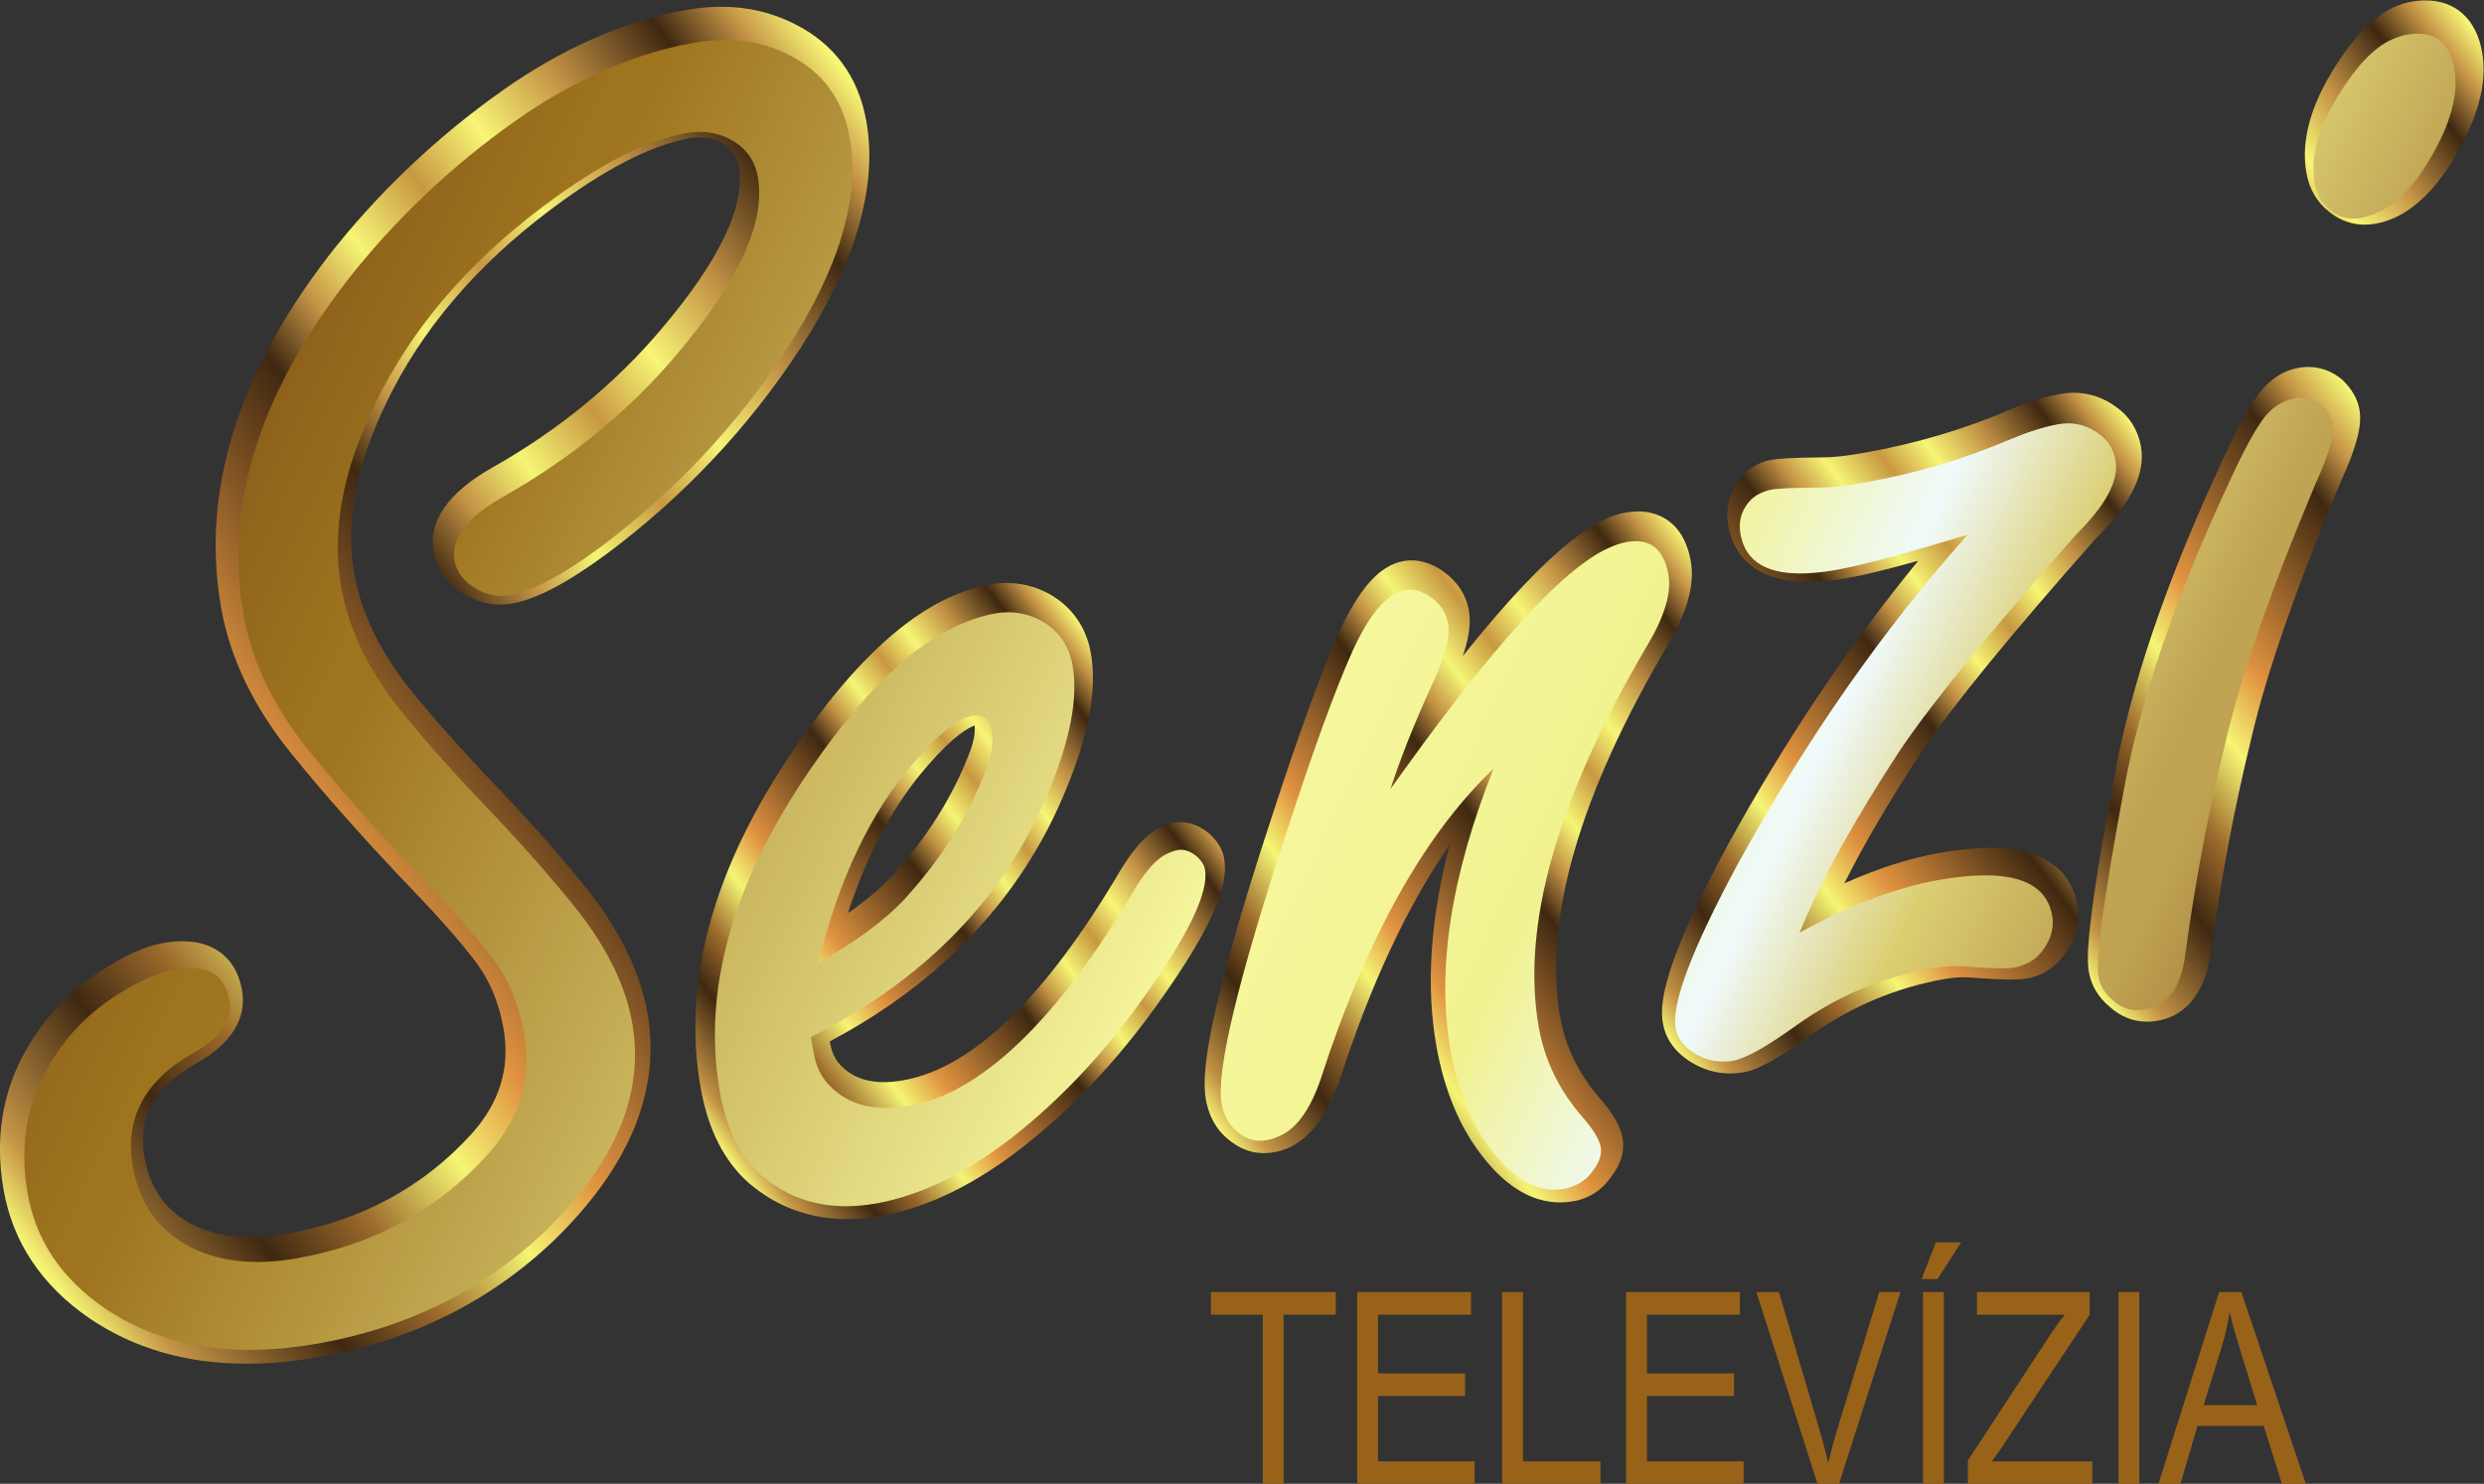 <svg width="800" height="478.01" version="1.1" viewBox="0 0 800 478.01" xml:space="preserve" xmlns="http://www.w3.org/2000/svg"><rect x="0" y="0" width="800" height="478.01" fill="#333333" stroke="none"/><defs><clipPath id="clipPath18"><path d="m184.54 743.61c-10.686-1.885-21.334-6.368-31.951-13.441-12.76-8.665-24.008-19.003-33.753-31.01-18.346-22.968-25.582-45.43-21.712-67.383 1.636-9.28 6.003-18.258 13.101-26.928 6.345-7.839 13.972-16.416 22.881-25.743 5.779-6.003 10.178-11.036 13.194-15.105 2.879-3.971 4.795-8.661 5.749-14.055 1.551-8.805-0.805-16.727-7.067-23.761-10.029-11.1-22.793-18.004-38.293-20.745-7.75-1.365-14.459-0.732-20.128 1.902-6.617 3.191-10.582 8.542-11.909 16.064-1.657 9.386 2.244 16.797 11.696 22.218 5.517 3.033 7.939 6.482 7.254 10.354-0.909 5.167-4.537 7.19-10.875 6.071-2.584-0.454-5.678-1.789-9.285-4-5.26-3.098-9.575-7.133-12.934-12.083-5.589-8.128-7.488-17.295-5.686-27.514 1.613-9.162 6.627-16.63 15.029-22.412 11.143-7.601 25.109-9.918 41.902-6.961 17.02 2.999 31.499 10.155 43.43 21.46 13.967 13.486 19.725 27.152 17.287 41.01-1.267 7.16-4.796 14.466-10.586 21.921-4.985 6.263-10.886 12.968-17.713 20.115-7.125 7.463-13.102 14.212-17.919 20.266-5.816 7.566-9.417 15.284-10.802 23.15-1.905 10.805 0.248 22.623 6.461 35.463 7.074 14.799 18.094 27.822 33.063 39.061 11.107 8.372 20.716 13.277 28.817 14.703 3.051 0.543 5.841 0.18 8.36-1.066 3.194-1.616 5.09-4.131 5.688-7.534 1.551-8.804-3.68-20.322-15.699-34.545-9.307-11.083-20.617-20.4-33.935-27.958-7.265-4.065-10.52-8.266-9.757-12.616 0.334-1.879 1.339-3.456 3.015-4.734 2.508-1.857 5.109-2.547 7.81-2.069 4.107 0.721 9.804 3.784 17.086 9.183 14.536 10.921 26.666 23.827 36.384 38.739 10.281 15.856 14.387 29.654 12.316 41.395-1.329 7.511-5.308 12.928-11.945 16.23-3.796 1.943-7.948 2.916-12.456 2.916-1.971 0-4.011-0.186-6.118-0.558"/></clipPath><linearGradient id="linearGradient54" x2="1" gradientTransform="matrix(438.78 334.39 334.39 -438.78 .28 503.14)" gradientUnits="userSpaceOnUse"><stop stop-color="#f5f575" offset="0"/><stop stop-color="#c49345" offset=".04"/><stop stop-color="#3f2811" offset=".14"/><stop stop-color="#9b692b" offset=".21"/><stop stop-color="#f5f575" offset=".29"/><stop stop-color="#e09340" offset=".36"/><stop stop-color="#3f2811" offset=".538"/><stop stop-color="#c49345" offset=".589"/><stop stop-color="#f5f575" offset=".64"/><stop stop-color="#c89841" offset=".703"/><stop stop-color="#f7f576" offset=".762"/><stop stop-color="#c49345" offset=".83"/><stop stop-color="#3f2811" offset=".912"/><stop stop-color="#c49345" offset=".96"/><stop stop-color="#f7f576" offset="1"/></linearGradient><clipPath id="clipPath64"><path d="m183.87 747.41c-11.16-1.97-22.401-6.689-33.446-14.056-13.004-8.83-24.641-19.519-34.601-31.791-18.978-23.763-26.553-47.47-22.497-70.458 1.742-9.896 6.424-19.552 13.902-28.685 6.366-7.867 14.135-16.607 23.097-25.985 5.63-5.849 9.965-10.807 12.853-14.696 2.518-3.479 4.228-7.67 5.073-12.465 1.349-7.651-0.663-14.366-6.133-20.503-9.384-10.387-21.53-16.958-36.099-19.531-6.911-1.233-12.939-0.676-17.782 1.57-5.478 2.65-8.681 6.988-9.788 13.263-1.375 7.793 1.742 13.574 9.757 18.17 8.841 4.86 9.878 10.516 9.191 14.399-1.268 7.217-6.874 10.7-15.337 9.206-3.084-0.545-6.564-2.015-10.576-4.473-5.732-3.386-10.5-7.84-14.158-13.228-6.156-8.956-8.28-19.171-6.303-30.366 1.794-10.171 7.389-18.555 16.65-24.93 8.636-5.892 18.933-8.873 30.609-8.873 4.473 0 9.228 0.437 14.138 1.304 17.696 3.119 32.978 10.674 45.44 22.479 14.879 14.367 21.07 29.319 18.405 44.455-1.368 7.75-5.185 15.699-11.364 23.652-5.053 6.344-11.091 13.203-17.942 20.383-7.047 7.376-12.999 14.104-17.65 19.947-5.405 7.035-8.791 14.261-10.062 21.472-1.753 9.937 0.31 21.078 6.139 33.129 6.772 14.171 17.507 26.835 31.907 37.644 10.573 7.969 19.71 12.67 27.17 13.988 2.236 0.39 4.201 0.15 5.943-0.709 2.124-1.076 3.244-2.546 3.634-4.767 1.337-7.582-3.656-18.142-14.852-31.396-8.97-10.678-20.032-19.791-32.863-27.07-8.822-4.935-12.749-10.54-11.672-16.654 0.507-2.855 2.011-5.253 4.513-7.161 3.353-2.484 7.037-3.431 10.774-2.771 4.752 0.838 10.872 4.073 18.735 9.9 14.837 11.151 27.388 24.513 37.304 39.724 10.782 16.63 15.113 31.487 12.876 44.164-1.544 8.752-6.262 15.148-13.988 18.996-4.335 2.217-9.115 3.335-14.246 3.335-2.189-1e-3 -4.442-0.204-6.751-0.612m-76.512-245.77c16.298 2.88 29.919 10.263 40.498 21.976 7.061 7.926 9.749 17.008 7.989 26.997-1.053 5.956-3.214 11.213-6.447 15.683-3.112 4.191-7.658 9.399-13.507 15.473-8.806 9.218-16.433 17.799-22.681 25.523-6.648 8.112-10.78 16.57-12.293 25.146-3.648 20.715 3.392 42.353 20.914 64.287 9.465 11.665 20.545 21.844 32.897 30.231 10.123 6.75 20.378 11.073 30.48 12.853 6.057 1.065 11.451 0.411 16.185-2.007 5.526-2.757 8.755-7.154 9.865-13.448 1.889-10.696-2.068-23.694-11.747-38.625-9.42-14.451-21.354-27.153-35.452-37.746-8.422-6.247-13.055-8.064-15.46-8.486-1.613-0.29-3.195 0.151-4.801 1.34-1.179 0.899-1.452 1.768-1.554 2.336-0.584 3.323 4.665 6.805 7.866 8.596 13.651 7.745 25.423 17.444 34.975 28.821 12.916 15.287 18.326 27.62 16.551 37.703-0.809 4.582-3.482 8.146-7.777 10.321-3.254 1.609-6.901 2.089-10.735 1.408-8.791-1.549-18.757-6.592-30.466-15.414-15.398-11.561-26.914-25.184-34.224-40.465-6.541-13.529-8.822-26.249-6.782-37.814 1.487-8.447 5.374-16.804 11.579-24.883 4.841-6.079 10.945-12.981 18.15-20.525 6.694-7.011 12.575-13.692 17.453-19.825 5.38-6.913 8.688-13.723 9.838-20.22 2.222-12.628-3.066-24.913-16.144-37.541-11.322-10.725-25.265-17.609-41.447-20.459-15.691-2.761-28.822-0.638-39.047 6.336-7.587 5.224-11.978 11.731-13.416 19.905-1.633 9.261 0.023 17.328 5.076 24.678 3.025 4.456 6.965 8.135 11.762 10.967 3.181 1.948 5.849 3.122 7.939 3.485 0.901 0.162 1.729 0.243 2.458 0.243 2.565 0 3.526-0.776 3.95-3.189 0.361-2.044-1.428-4.164-5.371-6.335-13.667-7.836-14.93-18.593-13.577-26.237 1.547-8.773 6.268-15.119 14.082-18.89 4.233-1.966 8.993-2.954 14.204-2.954 2.627 0 5.37 0.251 8.217 0.755"/></clipPath><linearGradient id="linearGradient100" x2="1" gradientTransform="matrix(212.17 161.69 161.69 -212.17 36.186 530.5)" gradientUnits="userSpaceOnUse"><stop stop-color="#f5f575" offset="0"/><stop stop-color="#c49345" offset=".04"/><stop stop-color="#3f2811" offset=".14"/><stop stop-color="#9b692b" offset=".21"/><stop stop-color="#f5f575" offset=".29"/><stop stop-color="#e09340" offset=".36"/><stop stop-color="#3f2811" offset=".538"/><stop stop-color="#c49345" offset=".589"/><stop stop-color="#f5f575" offset=".64"/><stop stop-color="#c89841" offset=".703"/><stop stop-color="#f7f576" offset=".762"/><stop stop-color="#c49345" offset=".83"/><stop stop-color="#3f2811" offset=".912"/><stop stop-color="#c49345" offset=".96"/><stop stop-color="#f7f576" offset="1"/></linearGradient><clipPath id="clipPath110"><path d="m243.66 631.83c-11.272-1.988-23.114-12.069-35.525-30.234-15.315-22.307-21.226-43.387-17.727-63.226 1.286-7.283 4.006-12.73 8.155-16.356 6.122-5.222 13.586-7.053 22.393-5.499 8.572 1.511 17.374 5.849 26.402 13.015 9.023 7.157 17.183 15.794 24.478 25.922 9.345 12.903 13.616 21.643 12.808 26.23-0.144 0.818-0.653 1.63-1.525 2.451-1.279 1.101-2.572 1.548-3.859 1.315-2.347-0.411-4.886-2.86-7.608-7.332-15.281-25.938-30.258-40.201-44.933-42.784-6.692-1.183-11.888 0.142-15.59 3.968-1.625 1.647-2.66 3.765-3.118 6.352l-0.556 3.164c22.568 11.366 38.127 27.481 46.673 48.362 4.158 10.047 5.691 18.192 4.595 24.412-0.706 3.991-2.8 6.952-6.288 8.882-2.044 1.05-4.149 1.574-6.326 1.574-0.806 0-1.623-0.072-2.449-0.216m-15.782-28.929c4.829 5.569 8.767 8.621 11.822 9.161 2.227 0.394 3.553-0.585 3.97-2.928 0.392-2.233-0.043-4.911-1.308-8.037-3.407-8.833-8.662-17.143-15.762-24.932-4.076-4.352-9.973-8.665-17.697-12.925 3.983 16.556 10.304 29.775 18.975 39.661"/></clipPath><linearGradient id="linearGradient146" x2="1" gradientTransform="matrix(438.77 334.38 334.38 -438.77 51.979 435.31)" gradientUnits="userSpaceOnUse"><stop stop-color="#f5f575" offset="0"/><stop stop-color="#c49345" offset=".04"/><stop stop-color="#3f2811" offset=".14"/><stop stop-color="#9b692b" offset=".21"/><stop stop-color="#f5f575" offset=".29"/><stop stop-color="#e09340" offset=".36"/><stop stop-color="#3f2811" offset=".538"/><stop stop-color="#c49345" offset=".589"/><stop stop-color="#f5f575" offset=".64"/><stop stop-color="#c89841" offset=".703"/><stop stop-color="#f7f576" offset=".762"/><stop stop-color="#c49345" offset=".83"/><stop stop-color="#3f2811" offset=".912"/><stop stop-color="#c49345" offset=".96"/><stop stop-color="#f7f576" offset="1"/></linearGradient><clipPath id="clipPath156"><path d="m242.99 635.63c-12.448-2.195-24.894-12.615-38.039-31.847-15.833-23.069-22.003-45.303-18.341-66.079 1.434-8.131 4.601-14.387 9.45-18.626 5.416-4.612 11.828-6.954 19.051-6.952 2.09 0 4.285 0.197 6.509 0.59 9.176 1.617 18.638 6.263 28.132 13.795 9.263 7.345 17.743 16.325 25.204 26.679 13.273 18.329 14.181 25.214 13.482 29.164-0.291 1.65-1.189 3.187-2.806 4.706-2.176 1.872-4.652 2.616-7.041 2.189-3.575-0.63-6.829-3.526-10.261-9.172-14.612-24.804-28.839-38.58-42.282-40.944-5.374-0.956-9.347-0.044-12.174 2.878-1.07 1.084-1.745 2.494-2.066 4.31l-0.067 0.379c21.961 11.675 37.41 28.154 45.95 49.005 4.486 10.843 6.063 19.531 4.826 26.559-0.901 5.107-3.746 9.114-8.315 11.632-2.583 1.334-5.303 2.007-8.101 2.007-1.027 0-2.065-0.091-3.111-0.273m-41.895-110.71c-3.452 3.012-5.769 7.763-6.888 14.121-3.3 18.717 2.452 39.031 17.109 60.38 11.746 17.195 22.856 26.822 33.008 28.608 0.604 0.106 1.207 0.161 1.785 0.161 1.569 0 3.056-0.376 4.462-1.099 2.468-1.362 3.849-3.324 4.352-6.173 0.965-5.46-0.503-12.952-4.367-22.28-8.144-19.89-23.225-35.497-44.84-46.379l-2.556-1.286 1.056-5.991c0.591-3.367 1.995-6.187 4.139-8.362 4.602-4.755 11.041-6.492 19.033-5.091 15.989 2.821 31.554 17.415 47.557 44.582 3.139 5.165 4.905 5.527 4.962 5.543 3e-3 0 0.235-0.05 0.566-0.327 0.242-0.228 0.376-0.39 0.382-0.383 0.196-1.348-0.225-6.775-12.145-23.239-7.054-9.791-15.045-18.251-23.753-25.155-8.476-6.729-16.777-10.844-24.667-12.239-1.808-0.32-3.539-0.48-5.198-0.48-5.384 1e-3 -10.004 1.687-13.997 5.089m37.934 90.938c-4.045-0.712-8.51-4.029-14.051-10.416-9.043-10.306-15.713-24.2-19.827-41.305l-2.045-8.506 7.66 4.231c8.036 4.436 14.311 9.033 18.681 13.704 7.39 8.108 12.946 16.901 16.487 26.083 1.555 3.851 2.053 7.171 1.528 10.154-0.805 4.571-4.072 6.2-6.858 6.2-0.494 0-1.018-0.042-1.575-0.145m1.575-7.563v3.857l6e-3 -3.861c-3e-3 0-6e-3 4e-3 -6e-3 4e-3m-9.814-7.919c5.009 5.773 7.839 7.349 9.125 7.771 0.159-1.446-0.23-3.381-1.151-5.667-3.22-8.341-8.272-16.323-14.983-23.68-2.21-2.363-5.059-4.75-8.508-7.133 3.773 11.62 8.973 21.245 15.517 28.709"/></clipPath><linearGradient id="linearGradient192" x2="1" gradientTransform="matrix(93.691 71.402 71.402 -93.691 183.11 535.27)" gradientUnits="userSpaceOnUse"><stop stop-color="#f5f575" offset="0"/><stop stop-color="#c49345" offset=".04"/><stop stop-color="#3f2811" offset=".14"/><stop stop-color="#9b692b" offset=".21"/><stop stop-color="#f5f575" offset=".29"/><stop stop-color="#e09340" offset=".36"/><stop stop-color="#3f2811" offset=".538"/><stop stop-color="#c49345" offset=".589"/><stop stop-color="#f5f575" offset=".64"/><stop stop-color="#c89841" offset=".703"/><stop stop-color="#f7f576" offset=".762"/><stop stop-color="#c49345" offset=".83"/><stop stop-color="#3f2811" offset=".912"/><stop stop-color="#c49345" offset=".96"/><stop stop-color="#f7f576" offset="1"/></linearGradient><clipPath id="clipPath202"><path d="m367.22 645.81c-8.336-1.475-22.669-16.346-42.976-44.619-1.159-1.657-2.382-3.321-3.653-5.004 2.009 6.404 4.86 13.626 8.525 21.656 2.552 5.415 3.608 9.411 3.145 11.997-0.373 2.112-1.521 3.847-3.455 5.199-1.659 1.157-3.249 1.61-4.775 1.339-3.168-0.557-6.418-4.465-9.736-11.707-3.306-7.363-7.548-19.006-12.729-34.92-9.704-29.439-13.994-47.321-12.878-53.663 0.457-2.583 1.65-4.552 3.582-5.904 1.544-1.18 3.311-1.594 5.302-1.246 3.996 0.709 7.21 4.473 9.636 11.322 9.157 28.368 20.824 49.068 34.985 62.099-8.582-21.369-11.474-39.976-8.675-55.82 1.446-8.221 4.265-14.931 8.45-20.119 4.364-5.522 8.946-7.872 13.761-7.013 2.115 0.37 3.799 1.513 5.032 3.421 1.179 1.541 1.647 3.015 1.399 4.427-0.273 1.521-1.468 3.492-3.586 5.908-4.558 5.245-7.401 11.1-8.546 17.554-3.509 19.96 3.626 45.003 21.436 75.138 3.261 5.536 4.579 10.073 3.956 13.591-0.764 4.35-2.898 6.531-6.411 6.531-0.561 0-1.158-0.056-1.789-0.167"/></clipPath><linearGradient id="linearGradient238" x2="1" gradientTransform="matrix(438.78 334.4 334.4 -438.78 89.074 386.62)" gradientUnits="userSpaceOnUse"><stop stop-color="#f5f575" offset="0"/><stop stop-color="#c49345" offset=".04"/><stop stop-color="#3f2811" offset=".14"/><stop stop-color="#9b692b" offset=".21"/><stop stop-color="#f5f575" offset=".29"/><stop stop-color="#e09340" offset=".36"/><stop stop-color="#3f2811" offset=".538"/><stop stop-color="#c49345" offset=".589"/><stop stop-color="#f5f575" offset=".64"/><stop stop-color="#c89841" offset=".703"/><stop stop-color="#f7f576" offset=".762"/><stop stop-color="#c49345" offset=".83"/><stop stop-color="#3f2811" offset=".912"/><stop stop-color="#c49345" offset=".96"/><stop stop-color="#f7f576" offset="1"/></linearGradient><clipPath id="clipPath248"><path d="m366.56 649.6c-4.937-0.871-13.376-5.006-31.682-27.91 1.223 3.584 1.606 6.45 1.192 8.811-0.551 3.101-2.295 5.762-5.051 7.69-2.503 1.754-5.112 2.427-7.656 1.977-4.602-0.813-8.598-5.227-12.585-13.927-3.339-7.438-7.671-19.317-12.877-35.294-13.312-40.397-13.799-51.041-13.007-55.535 0.639-3.617 2.378-6.441 5.036-8.296 2.402-1.84 5.25-2.529 8.319-1.978 5.445 0.964 9.687 5.615 12.633 13.932 6.034 18.687 13.214 34.041 21.444 45.894-3.778-14.397-4.651-27.495-2.602-39.105 1.555-8.82 4.666-16.179 9.223-21.838 4.532-5.742 9.533-8.654 14.872-8.654 0.855 0 1.726 0.081 2.579 0.228 3.116 0.55 5.713 2.276 7.516 5.003 1.793 2.393 2.484 4.854 2.043 7.32-0.4 2.272-1.826 4.747-4.466 7.765-4.073 4.682-6.647 9.964-7.661 15.695-3.333 18.938 3.714 43.33 20.956 72.513 3.781 6.415 5.228 11.721 4.436 16.217-1.545 8.774-7.654 9.717-10.21 9.717-0.783 0-1.607-0.075-2.452-0.225m-42.894-55.747c1.304 1.72 2.561 3.428 3.713 5.084 25.709 35.787 36.42 42.345 40.519 43.069 0.392 0.067 0.766 0.108 1.114 0.108 0.854 0 2.031 0 2.615-3.348 0.312-1.769-0.034-5.109-3.478-10.956-18.203-30.805-25.579-56.968-21.914-77.769 1.265-7.13 4.437-13.662 9.443-19.427 2.403-2.743 2.664-3.913 2.684-4.035 0.039-0.208-0.113-0.7-0.658-1.415l-0.172-0.245c-0.654-1.008-1.413-1.541-2.474-1.725-3.306-0.581-6.634 1.261-10.084 5.638-3.759 4.662-6.33 10.842-7.652 18.365-2.657 15.052 0.189 33.127 8.449 53.714l6.346 15.805-12.528-11.53c-14.596-13.419-26.725-34.867-36.012-63.645-1.317-3.714-3.543-8.26-6.672-8.809-0.869-0.152-1.542-0.059-2.418 0.605-1.084 0.759-1.721 1.844-2.002 3.414-0.56 3.195 0.347 14.171 12.748 51.797 5.122 15.725 9.356 27.349 12.568 34.511 4.024 8.773 6.62 9.464 7.096 9.53 0.441 0 1.032-0.248 1.7-0.714 1.1-0.772 1.679-1.606 1.874-2.716 0.142-0.797 0.144-3.342-2.853-9.719-3.739-8.166-6.658-15.6-8.702-22.104l-6.653-21.17z"/></clipPath><linearGradient id="linearGradient284" x2="1" gradientTransform="matrix(112.76 85.932 85.932 -112.76 283.42 534.74)" gradientUnits="userSpaceOnUse"><stop stop-color="#f5f575" offset="0"/><stop stop-color="#c49345" offset=".04"/><stop stop-color="#3f2811" offset=".14"/><stop stop-color="#9b692b" offset=".21"/><stop stop-color="#f5f575" offset=".29"/><stop stop-color="#e09340" offset=".36"/><stop stop-color="#3f2811" offset=".538"/><stop stop-color="#c49345" offset=".589"/><stop stop-color="#f5f575" offset=".64"/><stop stop-color="#c89841" offset=".703"/><stop stop-color="#f7f576" offset=".762"/><stop stop-color="#c49345" offset=".83"/><stop stop-color="#3f2811" offset=".912"/><stop stop-color="#c49345" offset=".96"/><stop stop-color="#f7f576" offset="1"/></linearGradient><clipPath id="clipPath294"><path d="m451.77 668.88c-2.591-0.455-5.626-1.417-9.115-2.877-9.124-3.91-18.732-6.751-28.818-8.535-3.881-0.677-6.79-1.01-8.729-0.988-4.966-0.032-8.143-0.166-9.556-0.413-1.647-0.295-2.995-1.199-4.062-2.713-1.155-1.659-1.553-3.543-1.172-5.659 1.172-6.69 7.401-9.043 18.669-7.054 4.695 0.821 13.309 3.127 25.836 6.912-16.585-18.537-31.609-40.075-45.08-64.599-8.938-16.59-12.986-27.289-12.132-32.103 0.348-1.998 1.609-3.649 3.775-4.957 2.308-1.411 4.817-1.871 7.513-1.401 2.111 0.371 6.071 2.647 11.873 6.811 8.176 5.796 17.259 9.583 27.236 11.34 2.35 0.416 4.813 0.488 7.401 0.214 4.418-0.311 7.27-0.351 8.566-0.125 2.108 0.373 3.834 1.588 5.165 3.635 1.334 2.053 1.82 4.138 1.447 6.251-1.253 7.045-8.684 9.363-22.302 6.962-8.101-1.427-17.168-4.908-27.213-10.428 4.14 10.172 10.74 22.167 19.806 35.996 6.43 9.483 17.938 23.557 34.5 42.217 5.767 5.739 8.31 10.544 7.628 14.414-0.393 2.231-1.492 3.979-3.287 5.238-1.824 1.36-3.825 2.038-5.992 2.038-0.638 0-1.29-0.059-1.957-0.176"/></clipPath><linearGradient id="linearGradient330" x2="1" gradientTransform="matrix(438.77 334.39 334.39 -438.77 103.22 368.08)" gradientUnits="userSpaceOnUse"><stop stop-color="#f5f575" offset="0"/><stop stop-color="#c49345" offset=".04"/><stop stop-color="#3f2811" offset=".14"/><stop stop-color="#9b692b" offset=".21"/><stop stop-color="#f5f575" offset=".29"/><stop stop-color="#e09340" offset=".36"/><stop stop-color="#3f2811" offset=".538"/><stop stop-color="#c49345" offset=".589"/><stop stop-color="#f5f575" offset=".64"/><stop stop-color="#c89841" offset=".703"/><stop stop-color="#f7f576" offset=".762"/><stop stop-color="#c49345" offset=".83"/><stop stop-color="#3f2811" offset=".912"/><stop stop-color="#c49345" offset=".96"/><stop stop-color="#f7f576" offset="1"/></linearGradient><clipPath id="clipPath340"><path d="m451.1 672.68c-2.894-0.511-6.142-1.528-9.967-3.13-8.802-3.769-18.211-6.556-27.971-8.279-3.526-0.622-6.176-0.934-8.069-0.934h-0.01c-6.947-0.039-9.144-0.287-10.208-0.472-2.638-0.471-4.898-1.958-6.545-4.305-1.741-2.489-2.365-5.439-1.814-8.527 0.717-4.081 3.682-10.93 15.525-10.93 2.27 0 4.828 0.247 7.615 0.741 3.094 0.542 7.657 1.657 13.813 3.376-13.432-16.384-25.884-34.975-37.122-55.435-12.445-23.11-13.238-30.629-12.538-34.592 0.37-2.153 1.65-5.218 5.566-7.588 2.334-1.424 4.86-2.145 7.518-2.145 0.876 0 1.775 0.083 2.675 0.238 1.873 0.331 5.101 1.478 13.431 7.461 7.682 5.444 16.314 9.039 25.676 10.69 2.005 0.353 3.925 0.431 6.468 0.165 4.824-0.337 7.773-0.374 9.495-0.073 3.155 0.55 5.825 2.392 7.732 5.327 1.876 2.889 2.556 5.924 2.008 9.027-0.89 5.046-4.552 11.062-16.906 11.062-2.875 0-6.193-0.326-9.862-0.973-5.704-1.008-11.901-2.993-18.506-5.921 3.835 7.653 8.852 16.202 14.961 25.523 6.309 9.298 17.816 23.373 34.035 41.649 6.77 6.745 9.619 12.571 8.697 17.825-0.573 3.216-2.253 5.884-4.778 7.655-2.491 1.856-5.299 2.8-8.293 2.8-0.861 0-1.738-0.078-2.626-0.235m-56.987-24.301c-0.204 1.096-0.034 1.953 0.531 2.753 0.601 0.865 1.136 1.064 1.569 1.137 0.677 0.119 2.728 0.321 9.059 0.354 2.18 0 5.194 0.344 9.227 1.052 10.349 1.826 20.331 4.783 29.646 8.772 3.212 1.35 6.006 2.235 8.292 2.642 1.83 0.319 3.432-0.011 5.063-1.227 0.966-0.673 1.488-1.522 1.714-2.743 0.248-1.43-0.28-4.761-6.716-11.189-16.606-18.703-28.316-33.04-34.848-42.664-9.16-13.969-15.933-26.302-20.148-36.659l-4.098-10.066 9.524 5.239c9.635 5.292 18.387 8.658 26.027 10.01 3.221 0.565 6.088 0.855 8.517 0.855 8.484 0 9.067-3.292 9.315-4.692 0.125-0.716 0.171-1.861-0.883-3.48-0.977-1.5-1.949-1.826-2.595-1.937-0.112-0.02-0.592-0.087-1.829-0.087-1.414 0-3.371 0.087-5.662 0.249-2.938 0.31-5.789 0.224-8.479-0.252-10.494-1.853-20.185-5.888-28.821-12.008-7.607-5.464-9.905-6.076-10.287-6.146-1.759-0.302-3.322-0.027-4.85 0.905-1.573 0.95-1.883 1.778-1.976 2.329-0.315 1.772 0.201 8.203 11.716 29.574 13.275 24.165 28.267 45.659 44.575 63.882l9.153 10.237-13.144-3.971c-12.31-3.724-20.853-6.014-25.386-6.81-2.351-0.416-4.466-0.625-6.278-0.625-7.13 0-7.666 3.073-7.928 4.566"/></clipPath><linearGradient id="linearGradient376" x2="1" gradientTransform="matrix(114.94 87.597 87.597 -114.94 361.29 564.75)" gradientUnits="userSpaceOnUse"><stop stop-color="#f5f575" offset="0"/><stop stop-color="#c49345" offset=".04"/><stop stop-color="#3f2811" offset=".14"/><stop stop-color="#9b692b" offset=".21"/><stop stop-color="#f5f575" offset=".29"/><stop stop-color="#e09340" offset=".36"/><stop stop-color="#3f2811" offset=".538"/><stop stop-color="#c49345" offset=".589"/><stop stop-color="#f5f575" offset=".64"/><stop stop-color="#c89841" offset=".703"/><stop stop-color="#f7f576" offset=".762"/><stop stop-color="#c49345" offset=".83"/><stop stop-color="#3f2811" offset=".912"/><stop stop-color="#c49345" offset=".96"/><stop stop-color="#f7f576" offset="1"/></linearGradient><clipPath id="clipPath386"><path d="m520.02 745.2c-3.647-0.64-7.333-3.715-11.082-9.219-5.108-7.439-7.166-13.972-6.165-19.608 0.39-2.231 1.419-3.989 3.096-5.264 1.706-1.398 3.671-1.896 5.899-1.502 4.577 0.807 8.827 4.519 12.74 11.143 4.117 6.895 5.736 12.816 4.861 17.743-0.81 4.607-3.198 6.913-7.16 6.912-0.683 0-1.413-0.068-2.189-0.205m-21.935-71.241c-2.233-0.39-4.208-1.891-5.936-4.496-1.742-2.48-4.17-7.21-7.308-14.18-9.787-21.335-16.232-40.388-19.331-57.153-3.996-21.29-5.681-33.688-5.063-37.21 0.309-1.76 1.253-3.294 2.807-4.589 1.744-1.629 3.788-2.239 6.136-1.823 3.99 0.703 6.407 4.153 7.253 10.356 1.882 14.018 4.477 27.782 7.783 41.318 3.014 13.119 8.951 30.209 17.835 51.267 2.537 5.533 3.618 9.354 3.249 11.47-0.234 1.286-0.931 2.497-2.098 3.622-1.22 1.021-2.58 1.531-4.075 1.531-0.407 0-0.825-0.038-1.252-0.113"/></clipPath><linearGradient id="linearGradient422" x2="1" gradientTransform="matrix(438.77 334.39 334.39 -438.77 111.11 357.72)" gradientUnits="userSpaceOnUse"><stop stop-color="#f5f575" offset="0"/><stop stop-color="#c49345" offset=".04"/><stop stop-color="#3f2811" offset=".14"/><stop stop-color="#9b692b" offset=".21"/><stop stop-color="#f5f575" offset=".29"/><stop stop-color="#e09340" offset=".36"/><stop stop-color="#3f2811" offset=".538"/><stop stop-color="#c49345" offset=".589"/><stop stop-color="#f5f575" offset=".64"/><stop stop-color="#c89841" offset=".703"/><stop stop-color="#f7f576" offset=".762"/><stop stop-color="#c49345" offset=".83"/><stop stop-color="#3f2811" offset=".912"/><stop stop-color="#c49345" offset=".96"/><stop stop-color="#f7f576" offset="1"/></linearGradient><clipPath id="clipPath432"><path d="m519.35 749c-4.744-0.835-9.194-4.383-13.592-10.832-5.675-8.266-7.961-15.824-6.779-22.462 0.565-3.21 2.099-5.788 4.448-7.577 2.026-1.663 4.35-2.505 6.907-2.505 0.69 0 1.395 0.067 2.107 0.191 5.715 1.005 10.896 5.373 15.389 12.964 4.578 7.68 6.371 14.539 5.339 20.386-1.129 6.435-5.139 10.091-11.015 10.091-0.892 0-1.828-0.084-2.804-0.256m-11.145-34.817c-0.89 0.676-1.413 1.587-1.637 2.862-0.81 4.58 1.053 10.219 5.56 16.766 3.893 5.719 6.805 7.282 8.561 7.595 0.552 0.095 1.071 0.145 1.525 0.145 1.145 0 2.707 0 3.365-3.724 0.698-3.974-0.776-9.054-4.386-15.112-3.296-5.577-6.693-8.708-10.089-9.309-0.263-0.046-0.513-0.071-0.755-0.071-0.732 0-1.393 0.233-2.144 0.848m-10.789-36.424c-3.303-0.583-6.16-2.654-8.412-6.076-1.902-2.7-4.407-7.545-7.664-14.786-9.874-21.518-16.47-41.051-19.616-58.05-5.423-28.908-5.56-35.807-5.069-38.597 0.471-2.67 1.862-4.987 3.964-6.726 2.092-1.958 4.645-2.996 7.38-2.996 0.673 0 1.374 0.065 2.057 0.187 4.002 0.707 9.051 3.641 10.406 13.637 1.868 13.855 4.467 27.621 7.726 40.972 2.954 12.867 8.886 29.9 17.579 50.521 2.973 6.495 4.072 10.732 3.538 13.757-0.373 2.096-1.454 4.017-3.208 5.712l-0.212 0.192c-1.908 1.591-4.139 2.426-6.547 2.426-0.629 0-1.271-0.057-1.922-0.173m-31.692-118.46c-1.13 0.937-1.384 1.755-1.477 2.287-0.244 1.383-0.231 7.641 5.059 35.846 3.035 16.383 9.436 35.307 19.057 56.271 3.023 6.726 5.359 11.282 7.009 13.634 1.113 1.673 2.242 2.629 3.383 2.83 0.195 0.035 0.388 0.053 0.579 0.053 0.368 0 0.879-0.067 1.505-0.555 0.504-0.506 0.802-0.984 0.874-1.411 0.033-0.205 0.252-2.189-3.002-9.31-8.915-21.137-14.986-38.598-18.029-51.844-3.312-13.563-5.959-27.601-7.86-41.72-0.883-6.506-3.298-6.934-4.107-7.073-0.284-0.05-0.555-0.113-0.852-0.113-0.546 0-1.179 0.212-2.139 1.105"/></clipPath><linearGradient id="linearGradient468" x2="1" gradientTransform="matrix(137 104.41 104.41 -137 426.36 597.97)" gradientUnits="userSpaceOnUse"><stop stop-color="#f5f575" offset="0"/><stop stop-color="#c49345" offset=".04"/><stop stop-color="#3f2811" offset=".14"/><stop stop-color="#9b692b" offset=".21"/><stop stop-color="#f5f575" offset=".29"/><stop stop-color="#e09340" offset=".36"/><stop stop-color="#3f2811" offset=".538"/><stop stop-color="#c49345" offset=".589"/><stop stop-color="#f5f575" offset=".64"/><stop stop-color="#c89841" offset=".703"/><stop stop-color="#f7f576" offset=".762"/><stop stop-color="#c49345" offset=".83"/><stop stop-color="#3f2811" offset=".912"/><stop stop-color="#c49345" offset=".96"/><stop stop-color="#f7f576" offset="1"/></linearGradient><clipPath id="clipPath478"><path d="m185.3 741.01c-10.613-1.873-21.192-6.322-31.735-13.35-12.671-8.609-23.847-18.877-33.523-30.798-18.222-22.815-25.408-45.121-21.565-66.925 1.627-9.212 5.96-18.127 13.011-26.738 6.303-7.787 13.877-16.309 22.723-25.57 5.743-5.961 10.113-10.964 13.109-15.001 2.858-3.947 4.76-8.6 5.705-13.964 1.544-8.744-0.799-16.616-7.019-23.6-9.959-11.018-22.632-17.877-38.03-20.594-7.697-1.355-14.36-0.728-19.99 1.888-6.573 3.168-10.508 8.483-11.825 15.944-1.647 9.327 2.224 16.687 11.621 22.071 5.473 3.012 7.876 6.441 7.196 10.285-0.901 5.129-4.503 7.145-10.801 6.03-2.565-0.45-5.64-1.776-9.218-3.97-5.228-3.084-9.512-7.087-12.85-12.003-5.549-8.072-7.434-17.181-5.645-27.326 1.603-9.095 6.58-16.514 14.925-22.256 11.071-7.547 24.937-9.848 41.617-6.908 16.905 2.979 31.285 10.083 43.136 21.311 13.869 13.387 19.589 26.959 17.164 40.721-1.253 7.114-4.758 14.367-10.51 21.772-4.951 6.22-10.813 12.882-17.591 19.984-7.081 7.409-13.012 14.112-17.795 20.124-5.776 7.515-9.354 15.177-10.729 22.991-1.893 10.728 0.245 22.468 6.414 35.217 7.025 14.703 17.969 27.638 32.835 38.797 11.04 8.316 20.579 13.187 28.624 14.605 3.032 0.533 5.798 0.179 8.304-1.06 3.17-1.608 5.053-4.102 5.645-7.486 1.545-8.743-3.654-20.181-15.588-34.309-9.245-11.008-20.477-20.265-33.701-27.762-7.222-4.043-10.453-8.217-9.695-12.532 0.331-1.864 1.332-3.432 2.996-4.701 2.489-1.846 5.072-2.532 7.756-2.057 4.082 0.719 9.739 3.756 16.967 9.121 14.437 10.845 26.488 23.668 36.136 38.474 10.212 15.746 14.286 29.449 12.233 41.112-1.316 7.462-5.271 12.839-11.862 16.124-3.772 1.927-7.895 2.892-12.372 2.892-1.956 0-3.981-0.184-6.073-0.553"/></clipPath><linearGradient id="linearGradient506" x2="1" gradientTransform="matrix(529.29 -256.16 -256.16 -529.29 .499 682.97)" gradientUnits="userSpaceOnUse"><stop stop-color="#5c2814" offset="0"/><stop stop-color="#9e741e" offset=".224"/><stop stop-color="#9e741e" offset=".233"/><stop stop-color="#f7f89e" offset=".519"/><stop stop-color="#f1f28f" offset=".612"/><stop stop-color="#f0fafb" offset=".678"/><stop stop-color="#dbce71" offset=".727"/><stop stop-color="#c0a353" offset=".781"/><stop stop-color="#c0a353" offset=".795"/><stop stop-color="#a37d3a" offset=".842"/><stop stop-color="#6f3c18" offset="1"/></linearGradient><clipPath id="clipPath516"><path d="m244.02 629.99c-11.198-1.975-22.955-11.983-35.286-30.024-15.209-22.157-21.077-43.094-17.601-62.798 1.272-7.234 3.973-12.644 8.095-16.244 6.082-5.183 13.498-7 22.242-5.458 8.512 1.5 17.253 5.803 26.219 12.918 8.962 7.11 17.069 15.695 24.312 25.752 9.281 12.816 13.523 21.496 12.721 26.046-0.143 0.815-0.647 1.623-1.515 2.441-1.273 1.095-2.552 1.531-3.832 1.303-2.334-0.409-4.848-2.841-7.553-7.282-15.178-25.762-30.052-39.927-44.628-42.494-6.649-1.174-11.811 0.139-15.486 3.939-1.614 1.64-2.64 3.744-3.094 6.309l-0.554 3.148c22.416 11.287 37.865 27.296 46.355 48.033 4.128 9.977 5.651 18.063 4.561 24.242-0.698 3.964-2.78 6.906-6.241 8.82-2.029 1.044-4.119 1.566-6.278 1.566-0.803 0-1.615-0.072-2.437-0.217m-15.675-28.728c4.798 5.53 8.704 8.562 11.743 9.097 2.213 0.393 3.528-0.578 3.938-2.911 0.387-2.217-0.042-4.874-1.296-7.979-3.385-8.775-8.6-17.027-15.654-24.761-4.049-4.324-9.907-8.605-17.577-12.839 3.956 16.444 10.235 29.573 18.846 39.393"/></clipPath><linearGradient id="linearGradient544" x2="1" gradientTransform="matrix(529.29 -256.16 -256.16 -529.29 .681 683.35)" gradientUnits="userSpaceOnUse"><stop stop-color="#5c2814" offset="0"/><stop stop-color="#9e741e" offset=".224"/><stop stop-color="#9e741e" offset=".233"/><stop stop-color="#f7f89e" offset=".519"/><stop stop-color="#f1f28f" offset=".612"/><stop stop-color="#f0fafb" offset=".678"/><stop stop-color="#dbce71" offset=".727"/><stop stop-color="#c0a353" offset=".781"/><stop stop-color="#c0a353" offset=".795"/><stop stop-color="#a37d3a" offset=".842"/><stop stop-color="#6f3c18" offset="1"/></linearGradient><clipPath id="clipPath554"><path d="m366.73 643.87c-8.284-1.46-22.511-16.228-42.685-44.309-1.148-1.646-2.367-3.302-3.629-4.969 1.998 6.363 4.821 13.532 8.469 21.51 2.535 5.374 3.581 9.343 3.127 11.911-0.371 2.097-1.514 3.821-3.434 5.166-1.648 1.148-3.228 1.593-4.743 1.328-3.15-0.557-6.375-4.433-9.676-11.627-3.28-7.309-7.493-18.874-12.64-34.683-9.634-29.234-13.897-46.999-12.785-53.299 0.451-2.564 1.64-4.518 3.558-5.861 1.531-1.171 3.287-1.585 5.268-1.239 3.966 0.703 7.153 4.447 9.565 11.246 9.096 28.177 20.682 48.736 34.748 61.676-8.518-21.223-11.391-39.702-8.615-55.444 1.435-8.161 4.241-14.823 8.39-19.98 4.333-5.484 8.885-7.813 13.672-6.967 2.096 0.367 3.765 1.504 4.993 3.403 1.168 1.53 1.636 2.995 1.389 4.393-0.267 1.514-1.457 3.469-3.562 5.865-4.524 5.215-7.354 11.027-8.484 17.441-3.492 19.82 3.598 44.697 21.285 74.627 3.241 5.495 4.549 9.999 3.937 13.497-0.766 4.318-2.887 6.482-6.37 6.482-0.558 0-1.151-0.056-1.778-0.167"/></clipPath><linearGradient id="linearGradient582" x2="1" gradientTransform="matrix(529.3 -256.17 -256.17 -529.3 25.402 734.44)" gradientUnits="userSpaceOnUse"><stop stop-color="#5c2814" offset="0"/><stop stop-color="#9e741e" offset=".224"/><stop stop-color="#9e741e" offset=".233"/><stop stop-color="#f7f89e" offset=".519"/><stop stop-color="#f1f28f" offset=".612"/><stop stop-color="#f0fafb" offset=".678"/><stop stop-color="#dbce71" offset=".727"/><stop stop-color="#c0a353" offset=".781"/><stop stop-color="#c0a353" offset=".795"/><stop stop-color="#a37d3a" offset=".842"/><stop stop-color="#6f3c18" offset="1"/></linearGradient><clipPath id="clipPath592"><path d="m450.7 666.79c-2.571-0.454-5.587-1.411-9.056-2.858-9.058-3.885-18.597-6.707-28.623-8.478-3.85-0.675-6.736-1.006-8.665-0.983-4.929-0.03-8.088-0.167-9.487-0.411-1.635-0.289-2.979-1.19-4.037-2.697-1.15-1.643-1.542-3.515-1.168-5.615 1.168-6.648 7.351-8.988 18.548-7.012 4.66 0.822 13.219 3.111 25.659 6.869-16.473-18.413-31.393-39.8-44.773-64.156-8.876-16.478-12.9-27.104-12.051-31.885 0.345-1.984 1.603-3.623 3.751-4.927 2.297-1.402 4.781-1.862 7.458-1.391 2.101 0.372 6.033 2.627 11.795 6.77 8.117 5.757 17.138 9.512 27.052 11.261 2.333 0.415 4.78 0.484 7.354 0.216 4.382-0.312 7.218-0.351 8.503-0.126 2.093 0.368 3.803 1.574 5.132 3.612 1.323 2.037 1.802 4.104 1.431 6.205-1.24 6.995-8.614 9.302-22.145 6.915-8.041-1.422-17.054-4.875-27.031-10.359 4.111 10.107 10.666 22.018 19.673 35.75 6.391 9.421 17.807 23.397 34.266 41.929 5.728 5.698 8.253 10.474 7.576 14.32-0.393 2.213-1.484 3.949-3.263 5.2-1.821 1.35-3.808 2.025-5.963 2.025-0.631 0-1.277-0.058-1.936-0.174"/></clipPath><linearGradient id="linearGradient620" x2="1" gradientTransform="matrix(529.29 -256.16 -256.16 -529.29 49.425 784.07)" gradientUnits="userSpaceOnUse"><stop stop-color="#5c2814" offset="0"/><stop stop-color="#9e741e" offset=".224"/><stop stop-color="#9e741e" offset=".233"/><stop stop-color="#f7f89e" offset=".519"/><stop stop-color="#f1f28f" offset=".612"/><stop stop-color="#f0fafb" offset=".678"/><stop stop-color="#dbce71" offset=".727"/><stop stop-color="#c0a353" offset=".781"/><stop stop-color="#c0a353" offset=".795"/><stop stop-color="#a37d3a" offset=".842"/><stop stop-color="#6f3c18" offset="1"/></linearGradient><clipPath id="clipPath630"><path d="m518.49 742.59c-3.613-0.639-7.284-3.691-11.009-9.155-5.075-7.389-7.109-13.879-6.125-19.476 0.395-2.216 1.418-3.96 3.082-5.228 1.689-1.389 3.642-1.883 5.859-1.491 4.546 0.803 8.762 4.489 12.652 11.065 4.085 6.854 5.693 12.728 4.831 17.625-0.806 4.576-3.177 6.864-7.115 6.864-0.679 0-1.404-0.068-2.175-0.204m-21.785-70.753c-2.22-0.391-4.177-1.882-5.888-4.464-1.73-2.468-4.151-7.163-7.26-14.085-9.728-21.193-16.122-40.114-19.203-56.761-3.967-21.144-5.643-33.46-5.027-36.958 0.311-1.75 1.237-3.27 2.787-4.557 1.729-1.619 3.759-2.227 6.089-1.812 3.966 0.699 6.371 4.125 7.203 10.288 1.876 13.916 4.45 27.59 7.736 41.036 2.991 13.026 8.891 29.999 17.714 50.912 2.511 5.493 3.592 9.291 3.221 11.391-0.226 1.283-0.92 2.479-2.077 3.597-1.217 1.017-2.571 1.525-4.055 1.525-0.404 0-0.817-0.037-1.24-0.112"/></clipPath><linearGradient id="linearGradient658" x2="1" gradientTransform="matrix(529.3 -256.17 -256.17 -529.3 80.389 848.07)" gradientUnits="userSpaceOnUse"><stop stop-color="#5c2814" offset="0"/><stop stop-color="#9e741e" offset=".224"/><stop stop-color="#9e741e" offset=".233"/><stop stop-color="#f7f89e" offset=".519"/><stop stop-color="#f1f28f" offset=".612"/><stop stop-color="#f0fafb" offset=".678"/><stop stop-color="#dbce71" offset=".727"/><stop stop-color="#c0a353" offset=".781"/><stop stop-color="#c0a353" offset=".795"/><stop stop-color="#a37d3a" offset=".842"/><stop stop-color="#6f3c18" offset="1"/></linearGradient><clipPath id="clipPath668"><path d="m184.53 740.7c-10.609-1.871-21.189-6.321-31.732-13.349-12.67-8.608-23.847-18.876-33.524-30.797-18.22-22.815-25.411-45.125-21.568-66.927 1.627-9.211 5.965-18.126 13.016-26.736 6.298-7.788 13.876-16.31 22.723-25.571 5.742-5.96 10.109-10.963 13.107-15.003 2.86-3.946 4.762-8.599 5.706-13.961 1.543-8.749-0.798-16.622-7.018-23.605-9.96-11.017-22.636-17.875-38.031-20.594-7.697-1.353-14.359-0.727-19.99 1.89-6.572 3.168-10.512 8.483-11.827 15.944-1.646 9.326 2.227 16.685 11.62 22.073 5.474 3.012 7.879 6.441 7.2 10.285-0.901 5.128-4.503 7.144-10.802 6.031-2.568-0.453-5.64-1.776-9.218-3.97-5.228-3.085-9.516-7.087-12.852-12.004-5.547-8.075-7.431-17.184-5.642-27.328 1.603-9.096 6.58-16.515 14.925-22.257 11.067-7.548 24.938-9.846 41.614-6.907 16.907 2.977 31.287 10.083 43.136 21.31 13.87 13.387 19.591 26.958 17.166 40.724-1.256 7.116-4.762 14.368-10.513 21.772-4.948 6.219-10.808 12.885-17.587 19.984-7.081 7.409-13.015 14.113-17.8 20.122-5.775 7.516-9.35 15.181-10.728 22.993-1.889 10.726 0.245 22.465 6.417 35.218 7.025 14.702 17.97 27.636 32.836 38.796 11.037 8.316 20.579 13.187 28.625 14.606 3.031 0.532 5.797 0.178 8.298-1.062 3.176-1.606 5.053-4.101 5.65-7.484 1.544-8.744-3.654-20.182-15.59-34.31-9.243-11.007-20.475-20.264-33.702-27.766-7.22-4.038-10.454-8.213-9.693-12.528 0.332-1.868 1.33-3.435 2.993-4.701 2.491-1.845 5.075-2.531 7.759-2.059 4.079 0.721 9.735 3.759 16.968 9.124 14.436 10.84 26.485 23.663 36.136 38.474 10.212 15.745 14.287 29.449 12.233 41.112-1.316 7.462-5.276 12.839-11.863 16.123-3.771 1.926-7.895 2.891-12.373 2.891-1.957 0-3.982-0.184-6.075-0.553"/></clipPath><linearGradient id="linearGradient696" x2="1" gradientTransform="matrix(529.28 -256.16 -256.16 -529.28 .233 682.42)" gradientUnits="userSpaceOnUse"><stop stop-color="#5c2814" offset="0"/><stop stop-color="#9e741e" offset=".224"/><stop stop-color="#9e741e" offset=".233"/><stop stop-color="#f7f89e" offset=".519"/><stop stop-color="#f1f28f" offset=".612"/><stop stop-color="#f0fafb" offset=".678"/><stop stop-color="#dbce71" offset=".727"/><stop stop-color="#c0a353" offset=".781"/><stop stop-color="#c0a353" offset=".795"/><stop stop-color="#a37d3a" offset=".842"/><stop stop-color="#6f3c18" offset="1"/></linearGradient><clipPath id="clipPath706"><path d="m243.24 629.68c-11.195-1.974-22.95-11.984-35.287-30.024-15.204-22.157-21.072-43.093-17.6-62.801 1.275-7.232 3.976-12.644 8.094-16.246 6.087-5.182 13.499-6.998 22.247-5.457 8.512 1.501 17.252 5.806 26.218 12.919 8.963 7.111 17.067 15.699 24.313 25.755 9.281 12.815 13.522 21.497 12.721 26.046-0.143 0.816-0.65 1.624-1.515 2.442-1.273 1.093-2.551 1.531-3.834 1.301-2.332-0.406-4.85-2.839-7.551-7.282-15.182-25.762-30.055-39.93-44.631-42.497-6.647-1.172-11.809 0.138-15.486 3.939-1.61 1.641-2.638 3.748-3.094 6.312l-0.554 3.149c22.414 11.288 37.867 27.298 46.356 48.033 4.129 9.977 5.653 18.064 4.563 24.243-0.699 3.962-2.783 6.905-6.246 8.82-2.025 1.043-4.116 1.565-6.275 1.565-0.803 0-1.616-0.072-2.439-0.217m-15.671-28.729c4.798 5.531 8.704 8.563 11.742 9.099 2.21 0.39 3.525-0.579 3.937-2.912 0.389-2.218-0.04-4.875-1.297-7.978-3.382-8.776-8.601-17.029-15.655-24.761-4.049-4.326-9.903-8.605-17.574-12.84 3.955 16.443 10.235 29.575 18.847 39.392"/></clipPath><linearGradient id="linearGradient734" x2="1" gradientTransform="matrix(529.3 -256.17 -256.17 -529.3 .408 682.8)" gradientUnits="userSpaceOnUse"><stop stop-color="#5c2814" offset="0"/><stop stop-color="#9e741e" offset=".224"/><stop stop-color="#9e741e" offset=".233"/><stop stop-color="#f7f89e" offset=".519"/><stop stop-color="#f1f28f" offset=".612"/><stop stop-color="#f0fafb" offset=".678"/><stop stop-color="#dbce71" offset=".727"/><stop stop-color="#c0a353" offset=".781"/><stop stop-color="#c0a353" offset=".795"/><stop stop-color="#a37d3a" offset=".842"/><stop stop-color="#6f3c18" offset="1"/></linearGradient><clipPath id="clipPath744"><path d="m365.96 643.56c-8.284-1.462-22.511-16.23-42.685-44.312-1.15-1.643-2.365-3.298-3.633-4.967 2.003 6.363 4.824 13.533 8.473 21.51 2.532 5.374 3.578 9.343 3.128 11.912-0.371 2.098-1.513 3.82-3.437 5.165-1.647 1.15-3.229 1.593-4.744 1.328-3.151-0.557-6.374-4.433-9.671-11.627-3.281-7.309-7.494-18.873-12.643-34.683-9.633-29.233-13.898-47-12.787-53.301 0.453-2.565 1.644-4.52 3.562-5.861 1.531-1.173 3.287-1.587 5.264-1.24 3.971 0.702 7.158 4.446 9.566 11.246 9.099 28.18 20.683 48.738 34.751 61.679-8.519-21.223-11.395-39.702-8.619-55.444 1.439-8.164 4.243-14.827 8.393-19.982 4.332-5.483 8.886-7.814 13.673-6.969 2.097 0.369 3.762 1.505 4.991 3.402 1.17 1.531 1.633 2.997 1.389 4.396-0.265 1.514-1.457 3.468-3.559 5.864-4.526 5.214-7.356 11.029-8.49 17.444-3.487 19.821 3.603 44.697 21.29 74.627 3.238 5.496 4.549 9.999 3.932 13.495-0.763 4.322-2.885 6.484-6.369 6.484-0.557 0-1.149-0.056-1.775-0.166"/></clipPath><linearGradient id="linearGradient772" x2="1" gradientTransform="matrix(529.29 -256.16 -256.16 -529.29 25.143 733.89)" gradientUnits="userSpaceOnUse"><stop stop-color="#5c2814" offset="0"/><stop stop-color="#9e741e" offset=".224"/><stop stop-color="#9e741e" offset=".233"/><stop stop-color="#f7f89e" offset=".519"/><stop stop-color="#f1f28f" offset=".612"/><stop stop-color="#f0fafb" offset=".678"/><stop stop-color="#dbce71" offset=".727"/><stop stop-color="#c0a353" offset=".781"/><stop stop-color="#c0a353" offset=".795"/><stop stop-color="#a37d3a" offset=".842"/><stop stop-color="#6f3c18" offset="1"/></linearGradient><clipPath id="clipPath782"><path d="m449.93 666.48c-2.568-0.454-5.583-1.407-9.054-2.86-9.057-3.88-18.596-6.706-28.626-8.471-3.846-0.68-6.738-1.012-8.661-0.987-4.93-0.032-8.09-0.163-9.486-0.412-1.64-0.288-2.982-1.187-4.039-2.694-1.15-1.646-1.542-3.519-1.17-5.62 1.165-6.646 7.353-8.982 18.549-7.006 4.66 0.821 13.216 3.11 25.659 6.867-16.47-18.412-31.391-39.798-44.77-64.156-8.881-16.477-12.9-27.102-12.054-31.883 0.348-1.986 1.602-3.625 3.754-4.929 2.296-1.399 4.777-1.861 7.456-1.389 2.098 0.371 6.035 2.627 11.792 6.768 8.122 5.76 17.141 9.513 27.055 11.262 2.333 0.413 4.782 0.485 7.352 0.215 4.385-0.311 7.217-0.351 8.502-0.126 2.095 0.368 3.807 1.575 5.132 3.612 1.321 2.038 1.803 4.106 1.435 6.206-1.239 6.994-8.616 9.3-22.147 6.915-8.039-1.421-17.052-4.874-27.03-10.357 4.113 10.106 10.667 22.017 19.669 35.747 6.395 9.423 17.811 23.398 34.267 41.929 5.731 5.696 8.253 10.471 7.576 14.321-0.389 2.21-1.48 3.948-3.258 5.195-1.82 1.353-3.808 2.028-5.962 2.028-0.633 0-1.28-0.058-1.941-0.175"/></clipPath><linearGradient id="linearGradient810" x2="1" gradientTransform="matrix(529.28 -256.16 -256.16 -529.28 49.169 783.52)" gradientUnits="userSpaceOnUse"><stop stop-color="#5c2814" offset="0"/><stop stop-color="#9e741e" offset=".224"/><stop stop-color="#9e741e" offset=".233"/><stop stop-color="#f7f89e" offset=".519"/><stop stop-color="#f1f28f" offset=".612"/><stop stop-color="#f0fafb" offset=".678"/><stop stop-color="#dbce71" offset=".727"/><stop stop-color="#c0a353" offset=".781"/><stop stop-color="#c0a353" offset=".795"/><stop stop-color="#a37d3a" offset=".842"/><stop stop-color="#6f3c18" offset="1"/></linearGradient><clipPath id="clipPath820"><path d="m517.72 742.28c-3.614-0.639-7.283-3.691-11.008-9.155-5.074-7.389-7.113-13.879-6.125-19.476 0.39-2.217 1.419-3.959 3.082-5.228 1.689-1.388 3.642-1.882 5.857-1.491 4.544 0.803 8.764 4.49 12.655 11.066 4.084 6.853 5.692 12.727 4.83 17.624-0.806 4.576-3.178 6.864-7.116 6.864-0.678 0-1.404-0.068-2.175-0.204m-21.787-70.754c-2.217-0.39-4.179-1.881-5.889-4.465-1.725-2.468-4.147-7.163-7.255-14.082-9.73-21.193-16.128-40.115-19.208-56.764-3.967-21.142-5.64-33.458-5.028-36.957 0.313-1.749 1.245-3.27 2.79-4.555 1.726-1.621 3.759-2.227 6.09-1.814 3.965 0.7 6.369 4.127 7.204 10.288 1.873 13.917 4.45 27.592 7.736 41.038 2.986 13.027 8.891 29.997 17.714 50.912 2.51 5.492 3.592 9.289 3.221 11.39-0.225 1.279-0.921 2.479-2.079 3.599-1.221 1.014-2.575 1.522-4.062 1.522-0.402 0-0.813-0.037-1.234-0.112"/></clipPath><linearGradient id="linearGradient848" x2="1" gradientTransform="matrix(529.28 -256.16 -256.16 -529.28 80.135 847.51)" gradientUnits="userSpaceOnUse"><stop stop-color="#5c2814" offset="0"/><stop stop-color="#9e741e" offset=".224"/><stop stop-color="#9e741e" offset=".233"/><stop stop-color="#f7f89e" offset=".519"/><stop stop-color="#f1f28f" offset=".612"/><stop stop-color="#f0fafb" offset=".678"/><stop stop-color="#dbce71" offset=".727"/><stop stop-color="#c0a353" offset=".781"/><stop stop-color="#c0a353" offset=".795"/><stop stop-color="#a37d3a" offset=".842"/><stop stop-color="#6f3c18" offset="1"/></linearGradient></defs><g transform="matrix(1.333 0 0 -1.333 -67.082 1092.1)"><g transform="matrix(1.242 0 0 1.242 -12.169 -111.4)"><g clip-path="url(#clipPath18)"><path d="m184.54 743.61c-10.686-1.885-21.334-6.368-31.951-13.441-12.76-8.665-24.008-19.003-33.753-31.01-18.346-22.968-25.582-45.43-21.712-67.383 1.636-9.28 6.003-18.258 13.101-26.928 6.345-7.839 13.972-16.416 22.881-25.743 5.779-6.003 10.178-11.036 13.194-15.105 2.879-3.971 4.795-8.661 5.749-14.055 1.551-8.805-0.805-16.727-7.067-23.761-10.029-11.1-22.793-18.004-38.293-20.745-7.75-1.365-14.459-0.732-20.128 1.902-6.617 3.191-10.582 8.542-11.909 16.064-1.657 9.386 2.244 16.797 11.696 22.218 5.517 3.033 7.939 6.482 7.254 10.354-0.909 5.167-4.537 7.19-10.875 6.071-2.584-0.454-5.678-1.789-9.285-4-5.26-3.098-9.575-7.133-12.934-12.083-5.589-8.128-7.488-17.295-5.686-27.514 1.613-9.162 6.627-16.63 15.029-22.412 11.143-7.601 25.109-9.918 41.902-6.961 17.02 2.999 31.499 10.155 43.43 21.46 13.967 13.486 19.725 27.152 17.287 41.01-1.267 7.16-4.796 14.466-10.586 21.921-4.985 6.263-10.886 12.968-17.713 20.115-7.125 7.463-13.102 14.212-17.919 20.266-5.816 7.566-9.417 15.284-10.802 23.15-1.905 10.805 0.248 22.623 6.461 35.463 7.074 14.799 18.094 27.822 33.063 39.061 11.107 8.372 20.716 13.277 28.817 14.703 3.051 0.543 5.841 0.18 8.36-1.066 3.194-1.616 5.09-4.131 5.688-7.534 1.551-8.804-3.68-20.322-15.699-34.545-9.307-11.083-20.617-20.4-33.935-27.958-7.265-4.065-10.52-8.266-9.757-12.616 0.334-1.879 1.339-3.456 3.015-4.734 2.508-1.857 5.109-2.547 7.81-2.069 4.107 0.721 9.804 3.784 17.086 9.183 14.536 10.921 26.666 23.827 36.384 38.739 10.281 15.856 14.387 29.654 12.316 41.395-1.329 7.511-5.308 12.928-11.945 16.23-3.796 1.943-7.948 2.916-12.456 2.916-1.971 0-4.011-0.186-6.118-0.558" fill="url(#linearGradient54)"/></g></g><g transform="matrix(1.242 0 0 1.242 -12.169 -111.4)"><g clip-path="url(#clipPath64)"><path d="m183.87 747.41c-11.16-1.97-22.401-6.689-33.446-14.056-13.004-8.83-24.641-19.519-34.601-31.791-18.978-23.763-26.553-47.47-22.497-70.458 1.742-9.896 6.424-19.552 13.902-28.685 6.366-7.867 14.135-16.607 23.097-25.985 5.63-5.849 9.965-10.807 12.853-14.696 2.518-3.479 4.228-7.67 5.073-12.465 1.349-7.651-0.663-14.366-6.133-20.503-9.384-10.387-21.53-16.958-36.099-19.531-6.911-1.233-12.939-0.676-17.782 1.57-5.478 2.65-8.681 6.988-9.788 13.263-1.375 7.793 1.742 13.574 9.757 18.17 8.841 4.86 9.878 10.516 9.191 14.399-1.268 7.217-6.874 10.7-15.337 9.206-3.084-0.545-6.564-2.015-10.576-4.473-5.732-3.386-10.5-7.84-14.158-13.228-6.156-8.956-8.28-19.171-6.303-30.366 1.794-10.171 7.389-18.555 16.65-24.93 8.636-5.892 18.933-8.873 30.609-8.873 4.473 0 9.228 0.437 14.138 1.304 17.696 3.119 32.978 10.674 45.44 22.479 14.879 14.367 21.07 29.319 18.405 44.455-1.368 7.75-5.185 15.699-11.364 23.652-5.053 6.344-11.091 13.203-17.942 20.383-7.047 7.376-12.999 14.104-17.65 19.947-5.405 7.035-8.791 14.261-10.062 21.472-1.753 9.937 0.31 21.078 6.139 33.129 6.772 14.171 17.507 26.835 31.907 37.644 10.573 7.969 19.71 12.67 27.17 13.988 2.236 0.39 4.201 0.15 5.943-0.709 2.124-1.076 3.244-2.546 3.634-4.767 1.337-7.582-3.656-18.142-14.852-31.396-8.97-10.678-20.032-19.791-32.863-27.07-8.822-4.935-12.749-10.54-11.672-16.654 0.507-2.855 2.011-5.253 4.513-7.161 3.353-2.484 7.037-3.431 10.774-2.771 4.752 0.838 10.872 4.073 18.735 9.9 14.837 11.151 27.388 24.513 37.304 39.724 10.782 16.63 15.113 31.487 12.876 44.164-1.544 8.752-6.262 15.148-13.988 18.996-4.335 2.217-9.115 3.335-14.246 3.335-2.189-1e-3 -4.442-0.204-6.751-0.612m-76.512-245.77c16.298 2.88 29.919 10.263 40.498 21.976 7.061 7.926 9.749 17.008 7.989 26.997-1.053 5.956-3.214 11.213-6.447 15.683-3.112 4.191-7.658 9.399-13.507 15.473-8.806 9.218-16.433 17.799-22.681 25.523-6.648 8.112-10.78 16.57-12.293 25.146-3.648 20.715 3.392 42.353 20.914 64.287 9.465 11.665 20.545 21.844 32.897 30.231 10.123 6.75 20.378 11.073 30.48 12.853 6.057 1.065 11.451 0.411 16.185-2.007 5.526-2.757 8.755-7.154 9.865-13.448 1.889-10.696-2.068-23.694-11.747-38.625-9.42-14.451-21.354-27.153-35.452-37.746-8.422-6.247-13.055-8.064-15.46-8.486-1.613-0.29-3.195 0.151-4.801 1.34-1.179 0.899-1.452 1.768-1.554 2.336-0.584 3.323 4.665 6.805 7.866 8.596 13.651 7.745 25.423 17.444 34.975 28.821 12.916 15.287 18.326 27.62 16.551 37.703-0.809 4.582-3.482 8.146-7.777 10.321-3.254 1.609-6.901 2.089-10.735 1.408-8.791-1.549-18.757-6.592-30.466-15.414-15.398-11.561-26.914-25.184-34.224-40.465-6.541-13.529-8.822-26.249-6.782-37.814 1.487-8.447 5.374-16.804 11.579-24.883 4.841-6.079 10.945-12.981 18.15-20.525 6.694-7.011 12.575-13.692 17.453-19.825 5.38-6.913 8.688-13.723 9.838-20.22 2.222-12.628-3.066-24.913-16.144-37.541-11.322-10.725-25.265-17.609-41.447-20.459-15.691-2.761-28.822-0.638-39.047 6.336-7.587 5.224-11.978 11.731-13.416 19.905-1.633 9.261 0.023 17.328 5.076 24.678 3.025 4.456 6.965 8.135 11.762 10.967 3.181 1.948 5.849 3.122 7.939 3.485 0.901 0.162 1.729 0.243 2.458 0.243 2.565 0 3.526-0.776 3.95-3.189 0.361-2.044-1.428-4.164-5.371-6.335-13.667-7.836-14.93-18.593-13.577-26.237 1.547-8.773 6.268-15.119 14.082-18.89 4.233-1.966 8.993-2.954 14.204-2.954 2.627 0 5.37 0.251 8.217 0.755" fill="url(#linearGradient100)"/></g></g><g transform="matrix(1.242 0 0 1.242 -12.169 -111.4)"><g clip-path="url(#clipPath110)"><path d="m243.66 631.83c-11.272-1.988-23.114-12.069-35.525-30.234-15.315-22.307-21.226-43.387-17.727-63.226 1.286-7.283 4.006-12.73 8.155-16.356 6.122-5.222 13.586-7.053 22.393-5.499 8.572 1.511 17.374 5.849 26.402 13.015 9.023 7.157 17.183 15.794 24.478 25.922 9.345 12.903 13.616 21.643 12.808 26.23-0.144 0.818-0.653 1.63-1.525 2.451-1.279 1.101-2.572 1.548-3.859 1.315-2.347-0.411-4.886-2.86-7.608-7.332-15.281-25.938-30.258-40.201-44.933-42.784-6.692-1.183-11.888 0.142-15.59 3.968-1.625 1.647-2.66 3.765-3.118 6.352l-0.556 3.164c22.568 11.366 38.127 27.481 46.673 48.362 4.158 10.047 5.691 18.192 4.595 24.412-0.706 3.991-2.8 6.952-6.288 8.882-2.044 1.05-4.149 1.574-6.326 1.574-0.806 0-1.623-0.072-2.449-0.216m-15.782-28.929c4.829 5.569 8.767 8.621 11.822 9.161 2.227 0.394 3.553-0.585 3.97-2.928 0.392-2.233-0.043-4.911-1.308-8.037-3.407-8.833-8.662-17.143-15.762-24.932-4.076-4.352-9.973-8.665-17.697-12.925 3.983 16.556 10.304 29.775 18.975 39.661" fill="url(#linearGradient146)"/></g></g><g transform="matrix(1.242 0 0 1.242 -12.169 -111.4)"><g clip-path="url(#clipPath156)"><path d="m242.99 635.63c-12.448-2.195-24.894-12.615-38.039-31.847-15.833-23.069-22.003-45.303-18.341-66.079 1.434-8.131 4.601-14.387 9.45-18.626 5.416-4.612 11.828-6.954 19.051-6.952 2.09 0 4.285 0.197 6.509 0.59 9.176 1.617 18.638 6.263 28.132 13.795 9.263 7.345 17.743 16.325 25.204 26.679 13.273 18.329 14.181 25.214 13.482 29.164-0.291 1.65-1.189 3.187-2.806 4.706-2.176 1.872-4.652 2.616-7.041 2.189-3.575-0.63-6.829-3.526-10.261-9.172-14.612-24.804-28.839-38.58-42.282-40.944-5.374-0.956-9.347-0.044-12.174 2.878-1.07 1.084-1.745 2.494-2.066 4.31l-0.067 0.379c21.961 11.675 37.41 28.154 45.95 49.005 4.486 10.843 6.063 19.531 4.826 26.559-0.901 5.107-3.746 9.114-8.315 11.632-2.583 1.334-5.303 2.007-8.101 2.007-1.027 0-2.065-0.091-3.111-0.273m-41.895-110.71c-3.452 3.012-5.769 7.763-6.888 14.121-3.3 18.717 2.452 39.031 17.109 60.38 11.746 17.195 22.856 26.822 33.008 28.608 0.604 0.106 1.207 0.161 1.785 0.161 1.569 0 3.056-0.376 4.462-1.099 2.468-1.362 3.849-3.324 4.352-6.173 0.965-5.46-0.503-12.952-4.367-22.28-8.144-19.89-23.225-35.497-44.84-46.379l-2.556-1.286 1.056-5.991c0.591-3.367 1.995-6.187 4.139-8.362 4.602-4.755 11.041-6.492 19.033-5.091 15.989 2.821 31.554 17.415 47.557 44.582 3.139 5.165 4.905 5.527 4.962 5.543 3e-3 0 0.235-0.05 0.566-0.327 0.242-0.228 0.376-0.39 0.382-0.383 0.196-1.348-0.225-6.775-12.145-23.239-7.054-9.791-15.045-18.251-23.753-25.155-8.476-6.729-16.777-10.844-24.667-12.239-1.808-0.32-3.539-0.48-5.198-0.48-5.384 1e-3 -10.004 1.687-13.997 5.089m37.934 90.938c-4.045-0.712-8.51-4.029-14.051-10.416-9.043-10.306-15.713-24.2-19.827-41.305l-2.045-8.506 7.66 4.231c8.036 4.436 14.311 9.033 18.681 13.704 7.39 8.108 12.946 16.901 16.487 26.083 1.555 3.851 2.053 7.171 1.528 10.154-0.805 4.571-4.072 6.2-6.858 6.2-0.494 0-1.018-0.042-1.575-0.145m1.575-7.563v3.857l6e-3 -3.861c-3e-3 0-6e-3 4e-3 -6e-3 4e-3m-9.814-7.919c5.009 5.773 7.839 7.349 9.125 7.771 0.159-1.446-0.23-3.381-1.151-5.667-3.22-8.341-8.272-16.323-14.983-23.68-2.21-2.363-5.059-4.75-8.508-7.133 3.773 11.62 8.973 21.245 15.517 28.709" fill="url(#linearGradient192)"/></g></g><g transform="matrix(1.242 0 0 1.242 -12.169 -111.4)"><g clip-path="url(#clipPath202)"><path d="m367.22 645.81c-8.336-1.475-22.669-16.346-42.976-44.619-1.159-1.657-2.382-3.321-3.653-5.004 2.009 6.404 4.86 13.626 8.525 21.656 2.552 5.415 3.608 9.411 3.145 11.997-0.373 2.112-1.521 3.847-3.455 5.199-1.659 1.157-3.249 1.61-4.775 1.339-3.168-0.557-6.418-4.465-9.736-11.707-3.306-7.363-7.548-19.006-12.729-34.92-9.704-29.439-13.994-47.321-12.878-53.663 0.457-2.583 1.65-4.552 3.582-5.904 1.544-1.18 3.311-1.594 5.302-1.246 3.996 0.709 7.21 4.473 9.636 11.322 9.157 28.368 20.824 49.068 34.985 62.099-8.582-21.369-11.474-39.976-8.675-55.82 1.446-8.221 4.265-14.931 8.45-20.119 4.364-5.522 8.946-7.872 13.761-7.013 2.115 0.37 3.799 1.513 5.032 3.421 1.179 1.541 1.647 3.015 1.399 4.427-0.273 1.521-1.468 3.492-3.586 5.908-4.558 5.245-7.401 11.1-8.546 17.554-3.509 19.96 3.626 45.003 21.436 75.138 3.261 5.536 4.579 10.073 3.956 13.591-0.764 4.35-2.898 6.531-6.411 6.531-0.561 0-1.158-0.056-1.789-0.167" fill="url(#linearGradient238)"/></g></g><g transform="matrix(1.242 0 0 1.242 -12.169 -111.4)"><g clip-path="url(#clipPath248)"><path d="m366.56 649.6c-4.937-0.871-13.376-5.006-31.682-27.91 1.223 3.584 1.606 6.45 1.192 8.811-0.551 3.101-2.295 5.762-5.051 7.69-2.503 1.754-5.112 2.427-7.656 1.977-4.602-0.813-8.598-5.227-12.585-13.927-3.339-7.438-7.671-19.317-12.877-35.294-13.312-40.397-13.799-51.041-13.007-55.535 0.639-3.617 2.378-6.441 5.036-8.296 2.402-1.84 5.25-2.529 8.319-1.978 5.445 0.964 9.687 5.615 12.633 13.932 6.034 18.687 13.214 34.041 21.444 45.894-3.778-14.397-4.651-27.495-2.602-39.105 1.555-8.82 4.666-16.179 9.223-21.838 4.532-5.742 9.533-8.654 14.872-8.654 0.855 0 1.726 0.081 2.579 0.228 3.116 0.55 5.713 2.276 7.516 5.003 1.793 2.393 2.484 4.854 2.043 7.32-0.4 2.272-1.826 4.747-4.466 7.765-4.073 4.682-6.647 9.964-7.661 15.695-3.333 18.938 3.714 43.33 20.956 72.513 3.781 6.415 5.228 11.721 4.436 16.217-1.545 8.774-7.654 9.717-10.21 9.717-0.783 0-1.607-0.075-2.452-0.225m-42.894-55.747c1.304 1.72 2.561 3.428 3.713 5.084 25.709 35.787 36.42 42.345 40.519 43.069 0.392 0.067 0.766 0.108 1.114 0.108 0.854 0 2.031 0 2.615-3.348 0.312-1.769-0.034-5.109-3.478-10.956-18.203-30.805-25.579-56.968-21.914-77.769 1.265-7.13 4.437-13.662 9.443-19.427 2.403-2.743 2.664-3.913 2.684-4.035 0.039-0.208-0.113-0.7-0.658-1.415l-0.172-0.245c-0.654-1.008-1.413-1.541-2.474-1.725-3.306-0.581-6.634 1.261-10.084 5.638-3.759 4.662-6.33 10.842-7.652 18.365-2.657 15.052 0.189 33.127 8.449 53.714l6.346 15.805-12.528-11.53c-14.596-13.419-26.725-34.867-36.012-63.645-1.317-3.714-3.543-8.26-6.672-8.809-0.869-0.152-1.542-0.059-2.418 0.605-1.084 0.759-1.721 1.844-2.002 3.414-0.56 3.195 0.347 14.171 12.748 51.797 5.122 15.725 9.356 27.349 12.568 34.511 4.024 8.773 6.62 9.464 7.096 9.53 0.441 0 1.032-0.248 1.7-0.714 1.1-0.772 1.679-1.606 1.874-2.716 0.142-0.797 0.144-3.342-2.853-9.719-3.739-8.166-6.658-15.6-8.702-22.104l-6.653-21.17z" fill="url(#linearGradient284)"/></g></g><g transform="matrix(1.242 0 0 1.242 -12.169 -111.4)"><g clip-path="url(#clipPath294)"><path d="m451.77 668.88c-2.591-0.455-5.626-1.417-9.115-2.877-9.124-3.91-18.732-6.751-28.818-8.535-3.881-0.677-6.79-1.01-8.729-0.988-4.966-0.032-8.143-0.166-9.556-0.413-1.647-0.295-2.995-1.199-4.062-2.713-1.155-1.659-1.553-3.543-1.172-5.659 1.172-6.69 7.401-9.043 18.669-7.054 4.695 0.821 13.309 3.127 25.836 6.912-16.585-18.537-31.609-40.075-45.08-64.599-8.938-16.59-12.986-27.289-12.132-32.103 0.348-1.998 1.609-3.649 3.775-4.957 2.308-1.411 4.817-1.871 7.513-1.401 2.111 0.371 6.071 2.647 11.873 6.811 8.176 5.796 17.259 9.583 27.236 11.34 2.35 0.416 4.813 0.488 7.401 0.214 4.418-0.311 7.27-0.351 8.566-0.125 2.108 0.373 3.834 1.588 5.165 3.635 1.334 2.053 1.82 4.138 1.447 6.251-1.253 7.045-8.684 9.363-22.302 6.962-8.101-1.427-17.168-4.908-27.213-10.428 4.14 10.172 10.74 22.167 19.806 35.996 6.43 9.483 17.938 23.557 34.5 42.217 5.767 5.739 8.31 10.544 7.628 14.414-0.393 2.231-1.492 3.979-3.287 5.238-1.824 1.36-3.825 2.038-5.992 2.038-0.638 0-1.29-0.059-1.957-0.176" fill="url(#linearGradient330)"/></g></g><g transform="matrix(1.242 0 0 1.242 -12.169 -111.4)"><g clip-path="url(#clipPath340)"><path d="m451.1 672.68c-2.894-0.511-6.142-1.528-9.967-3.13-8.802-3.769-18.211-6.556-27.971-8.279-3.526-0.622-6.176-0.934-8.069-0.934h-0.01c-6.947-0.039-9.144-0.287-10.208-0.472-2.638-0.471-4.898-1.958-6.545-4.305-1.741-2.489-2.365-5.439-1.814-8.527 0.717-4.081 3.682-10.93 15.525-10.93 2.27 0 4.828 0.247 7.615 0.741 3.094 0.542 7.657 1.657 13.813 3.376-13.432-16.384-25.884-34.975-37.122-55.435-12.445-23.11-13.238-30.629-12.538-34.592 0.37-2.153 1.65-5.218 5.566-7.588 2.334-1.424 4.86-2.145 7.518-2.145 0.876 0 1.775 0.083 2.675 0.238 1.873 0.331 5.101 1.478 13.431 7.461 7.682 5.444 16.314 9.039 25.676 10.69 2.005 0.353 3.925 0.431 6.468 0.165 4.824-0.337 7.773-0.374 9.495-0.073 3.155 0.55 5.825 2.392 7.732 5.327 1.876 2.889 2.556 5.924 2.008 9.027-0.89 5.046-4.552 11.062-16.906 11.062-2.875 0-6.193-0.326-9.862-0.973-5.704-1.008-11.901-2.993-18.506-5.921 3.835 7.653 8.852 16.202 14.961 25.523 6.309 9.298 17.816 23.373 34.035 41.649 6.77 6.745 9.619 12.571 8.697 17.825-0.573 3.216-2.253 5.884-4.778 7.655-2.491 1.856-5.299 2.8-8.293 2.8-0.861 0-1.738-0.078-2.626-0.235m-56.987-24.301c-0.204 1.096-0.034 1.953 0.531 2.753 0.601 0.865 1.136 1.064 1.569 1.137 0.677 0.119 2.728 0.321 9.059 0.354 2.18 0 5.194 0.344 9.227 1.052 10.349 1.826 20.331 4.783 29.646 8.772 3.212 1.35 6.006 2.235 8.292 2.642 1.83 0.319 3.432-0.011 5.063-1.227 0.966-0.673 1.488-1.522 1.714-2.743 0.248-1.43-0.28-4.761-6.716-11.189-16.606-18.703-28.316-33.04-34.848-42.664-9.16-13.969-15.933-26.302-20.148-36.659l-4.098-10.066 9.524 5.239c9.635 5.292 18.387 8.658 26.027 10.01 3.221 0.565 6.088 0.855 8.517 0.855 8.484 0 9.067-3.292 9.315-4.692 0.125-0.716 0.171-1.861-0.883-3.48-0.977-1.5-1.949-1.826-2.595-1.937-0.112-0.02-0.592-0.087-1.829-0.087-1.414 0-3.371 0.087-5.662 0.249-2.938 0.31-5.789 0.224-8.479-0.252-10.494-1.853-20.185-5.888-28.821-12.008-7.607-5.464-9.905-6.076-10.287-6.146-1.759-0.302-3.322-0.027-4.85 0.905-1.573 0.95-1.883 1.778-1.976 2.329-0.315 1.772 0.201 8.203 11.716 29.574 13.275 24.165 28.267 45.659 44.575 63.882l9.153 10.237-13.144-3.971c-12.31-3.724-20.853-6.014-25.386-6.81-2.351-0.416-4.466-0.625-6.278-0.625-7.13 0-7.666 3.073-7.928 4.566" fill="url(#linearGradient376)"/></g></g><g transform="matrix(1.242 0 0 1.242 -12.169 -111.4)"><g clip-path="url(#clipPath386)"><path d="m520.02 745.2c-3.647-0.64-7.333-3.715-11.082-9.219-5.108-7.439-7.166-13.972-6.165-19.608 0.39-2.231 1.419-3.989 3.096-5.264 1.706-1.398 3.671-1.896 5.899-1.502 4.577 0.807 8.827 4.519 12.74 11.143 4.117 6.895 5.736 12.816 4.861 17.743-0.81 4.607-3.198 6.913-7.16 6.912-0.683 0-1.413-0.068-2.189-0.205m-21.935-71.241c-2.233-0.39-4.208-1.891-5.936-4.496-1.742-2.48-4.17-7.21-7.308-14.18-9.787-21.335-16.232-40.388-19.331-57.153-3.996-21.29-5.681-33.688-5.063-37.21 0.309-1.76 1.253-3.294 2.807-4.589 1.744-1.629 3.788-2.239 6.136-1.823 3.99 0.703 6.407 4.153 7.253 10.356 1.882 14.018 4.477 27.782 7.783 41.318 3.014 13.119 8.951 30.209 17.835 51.267 2.537 5.533 3.618 9.354 3.249 11.47-0.234 1.286-0.931 2.497-2.098 3.622-1.22 1.021-2.58 1.531-4.075 1.531-0.407 0-0.825-0.038-1.252-0.113" fill="url(#linearGradient422)"/></g></g><g transform="matrix(1.242 0 0 1.242 -12.169 -111.4)"><g clip-path="url(#clipPath432)"><path d="m519.35 749c-4.744-0.835-9.194-4.383-13.592-10.832-5.675-8.266-7.961-15.824-6.779-22.462 0.565-3.21 2.099-5.788 4.448-7.577 2.026-1.663 4.35-2.505 6.907-2.505 0.69 0 1.395 0.067 2.107 0.191 5.715 1.005 10.896 5.373 15.389 12.964 4.578 7.68 6.371 14.539 5.339 20.386-1.129 6.435-5.139 10.091-11.015 10.091-0.892 0-1.828-0.084-2.804-0.256m-11.145-34.817c-0.89 0.676-1.413 1.587-1.637 2.862-0.81 4.58 1.053 10.219 5.56 16.766 3.893 5.719 6.805 7.282 8.561 7.595 0.552 0.095 1.071 0.145 1.525 0.145 1.145 0 2.707 0 3.365-3.724 0.698-3.974-0.776-9.054-4.386-15.112-3.296-5.577-6.693-8.708-10.089-9.309-0.263-0.046-0.513-0.071-0.755-0.071-0.732 0-1.393 0.233-2.144 0.848m-10.789-36.424c-3.303-0.583-6.16-2.654-8.412-6.076-1.902-2.7-4.407-7.545-7.664-14.786-9.874-21.518-16.47-41.051-19.616-58.05-5.423-28.908-5.56-35.807-5.069-38.597 0.471-2.67 1.862-4.987 3.964-6.726 2.092-1.958 4.645-2.996 7.38-2.996 0.673 0 1.374 0.065 2.057 0.187 4.002 0.707 9.051 3.641 10.406 13.637 1.868 13.855 4.467 27.621 7.726 40.972 2.954 12.867 8.886 29.9 17.579 50.521 2.973 6.495 4.072 10.732 3.538 13.757-0.373 2.096-1.454 4.017-3.208 5.712l-0.212 0.192c-1.908 1.591-4.139 2.426-6.547 2.426-0.629 0-1.271-0.057-1.922-0.173m-31.692-118.46c-1.13 0.937-1.384 1.755-1.477 2.287-0.244 1.383-0.231 7.641 5.059 35.846 3.035 16.383 9.436 35.307 19.057 56.271 3.023 6.726 5.359 11.282 7.009 13.634 1.113 1.673 2.242 2.629 3.383 2.83 0.195 0.035 0.388 0.053 0.579 0.053 0.368 0 0.879-0.067 1.505-0.555 0.504-0.506 0.802-0.984 0.874-1.411 0.033-0.205 0.252-2.189-3.002-9.31-8.915-21.137-14.986-38.598-18.029-51.844-3.312-13.563-5.959-27.601-7.86-41.72-0.883-6.506-3.298-6.934-4.107-7.073-0.284-0.05-0.555-0.113-0.852-0.113-0.546 0-1.179 0.212-2.139 1.105" fill="url(#linearGradient468)"/></g></g><g transform="matrix(1.242 0 0 1.242 -12.169 -111.4)"><g clip-path="url(#clipPath478)"><path d="m185.3 741.01c-10.613-1.873-21.192-6.322-31.735-13.35-12.671-8.609-23.847-18.877-33.523-30.798-18.222-22.815-25.408-45.121-21.565-66.925 1.627-9.212 5.96-18.127 13.011-26.738 6.303-7.787 13.877-16.309 22.723-25.57 5.743-5.961 10.113-10.964 13.109-15.001 2.858-3.947 4.76-8.6 5.705-13.964 1.544-8.744-0.799-16.616-7.019-23.6-9.959-11.018-22.632-17.877-38.03-20.594-7.697-1.355-14.36-0.728-19.99 1.888-6.573 3.168-10.508 8.483-11.825 15.944-1.647 9.327 2.224 16.687 11.621 22.071 5.473 3.012 7.876 6.441 7.196 10.285-0.901 5.129-4.503 7.145-10.801 6.03-2.565-0.45-5.64-1.776-9.218-3.97-5.228-3.084-9.512-7.087-12.85-12.003-5.549-8.072-7.434-17.181-5.645-27.326 1.603-9.095 6.58-16.514 14.925-22.256 11.071-7.547 24.937-9.848 41.617-6.908 16.905 2.979 31.285 10.083 43.136 21.311 13.869 13.387 19.589 26.959 17.164 40.721-1.253 7.114-4.758 14.367-10.51 21.772-4.951 6.22-10.813 12.882-17.591 19.984-7.081 7.409-13.012 14.112-17.795 20.124-5.776 7.515-9.354 15.177-10.729 22.991-1.893 10.728 0.245 22.468 6.414 35.217 7.025 14.703 17.969 27.638 32.835 38.797 11.04 8.316 20.579 13.187 28.624 14.605 3.032 0.533 5.798 0.179 8.304-1.06 3.17-1.608 5.053-4.102 5.645-7.486 1.545-8.743-3.654-20.181-15.588-34.309-9.245-11.008-20.477-20.265-33.701-27.762-7.222-4.043-10.453-8.217-9.695-12.532 0.331-1.864 1.332-3.432 2.996-4.701 2.489-1.846 5.072-2.532 7.756-2.057 4.082 0.719 9.739 3.756 16.967 9.121 14.437 10.845 26.488 23.668 36.136 38.474 10.212 15.746 14.286 29.449 12.233 41.112-1.316 7.462-5.271 12.839-11.862 16.124-3.772 1.927-7.895 2.892-12.372 2.892-1.956 0-3.981-0.184-6.073-0.553" fill="url(#linearGradient506)"/></g></g><g transform="matrix(1.242 0 0 1.242 -12.169 -111.4)"><g clip-path="url(#clipPath516)"><path d="m244.02 629.99c-11.198-1.975-22.955-11.983-35.286-30.024-15.209-22.157-21.077-43.094-17.601-62.798 1.272-7.234 3.973-12.644 8.095-16.244 6.082-5.183 13.498-7 22.242-5.458 8.512 1.5 17.253 5.803 26.219 12.918 8.962 7.11 17.069 15.695 24.312 25.752 9.281 12.816 13.523 21.496 12.721 26.046-0.143 0.815-0.647 1.623-1.515 2.441-1.273 1.095-2.552 1.531-3.832 1.303-2.334-0.409-4.848-2.841-7.553-7.282-15.178-25.762-30.052-39.927-44.628-42.494-6.649-1.174-11.811 0.139-15.486 3.939-1.614 1.64-2.64 3.744-3.094 6.309l-0.554 3.148c22.416 11.287 37.865 27.296 46.355 48.033 4.128 9.977 5.651 18.063 4.561 24.242-0.698 3.964-2.78 6.906-6.241 8.82-2.029 1.044-4.119 1.566-6.278 1.566-0.803 0-1.615-0.072-2.437-0.217m-15.675-28.728c4.798 5.53 8.704 8.562 11.743 9.097 2.213 0.393 3.528-0.578 3.938-2.911 0.387-2.217-0.042-4.874-1.296-7.979-3.385-8.775-8.6-17.027-15.654-24.761-4.049-4.324-9.907-8.605-17.577-12.839 3.956 16.444 10.235 29.573 18.846 39.393" fill="url(#linearGradient544)"/></g></g><g transform="matrix(1.242 0 0 1.242 -12.169 -111.4)"><g clip-path="url(#clipPath554)"><path d="m366.73 643.87c-8.284-1.46-22.511-16.228-42.685-44.309-1.148-1.646-2.367-3.302-3.629-4.969 1.998 6.363 4.821 13.532 8.469 21.51 2.535 5.374 3.581 9.343 3.127 11.911-0.371 2.097-1.514 3.821-3.434 5.166-1.648 1.148-3.228 1.593-4.743 1.328-3.15-0.557-6.375-4.433-9.676-11.627-3.28-7.309-7.493-18.874-12.64-34.683-9.634-29.234-13.897-46.999-12.785-53.299 0.451-2.564 1.64-4.518 3.558-5.861 1.531-1.171 3.287-1.585 5.268-1.239 3.966 0.703 7.153 4.447 9.565 11.246 9.096 28.177 20.682 48.736 34.748 61.676-8.518-21.223-11.391-39.702-8.615-55.444 1.435-8.161 4.241-14.823 8.39-19.98 4.333-5.484 8.885-7.813 13.672-6.967 2.096 0.367 3.765 1.504 4.993 3.403 1.168 1.53 1.636 2.995 1.389 4.393-0.267 1.514-1.457 3.469-3.562 5.865-4.524 5.215-7.354 11.027-8.484 17.441-3.492 19.82 3.598 44.697 21.285 74.627 3.241 5.495 4.549 9.999 3.937 13.497-0.766 4.318-2.887 6.482-6.37 6.482-0.558 0-1.151-0.056-1.778-0.167" fill="url(#linearGradient582)"/></g></g><g transform="matrix(1.242 0 0 1.242 -12.169 -111.4)"><g clip-path="url(#clipPath592)"><path d="m450.7 666.79c-2.571-0.454-5.587-1.411-9.056-2.858-9.058-3.885-18.597-6.707-28.623-8.478-3.85-0.675-6.736-1.006-8.665-0.983-4.929-0.03-8.088-0.167-9.487-0.411-1.635-0.289-2.979-1.19-4.037-2.697-1.15-1.643-1.542-3.515-1.168-5.615 1.168-6.648 7.351-8.988 18.548-7.012 4.66 0.822 13.219 3.111 25.659 6.869-16.473-18.413-31.393-39.8-44.773-64.156-8.876-16.478-12.9-27.104-12.051-31.885 0.345-1.984 1.603-3.623 3.751-4.927 2.297-1.402 4.781-1.862 7.458-1.391 2.101 0.372 6.033 2.627 11.795 6.77 8.117 5.757 17.138 9.512 27.052 11.261 2.333 0.415 4.78 0.484 7.354 0.216 4.382-0.312 7.218-0.351 8.503-0.126 2.093 0.368 3.803 1.574 5.132 3.612 1.323 2.037 1.802 4.104 1.431 6.205-1.24 6.995-8.614 9.302-22.145 6.915-8.041-1.422-17.054-4.875-27.031-10.359 4.111 10.107 10.666 22.018 19.673 35.75 6.391 9.421 17.807 23.397 34.266 41.929 5.728 5.698 8.253 10.474 7.576 14.32-0.393 2.213-1.484 3.949-3.263 5.2-1.821 1.35-3.808 2.025-5.963 2.025-0.631 0-1.277-0.058-1.936-0.174" fill="url(#linearGradient620)"/></g></g><g transform="matrix(1.242 0 0 1.242 -12.169 -111.4)"><g clip-path="url(#clipPath630)"><path d="m518.49 742.59c-3.613-0.639-7.284-3.691-11.009-9.155-5.075-7.389-7.109-13.879-6.125-19.476 0.395-2.216 1.418-3.96 3.082-5.228 1.689-1.389 3.642-1.883 5.859-1.491 4.546 0.803 8.762 4.489 12.652 11.065 4.085 6.854 5.693 12.728 4.831 17.625-0.806 4.576-3.177 6.864-7.115 6.864-0.679 0-1.404-0.068-2.175-0.204m-21.785-70.753c-2.22-0.391-4.177-1.882-5.888-4.464-1.73-2.468-4.151-7.163-7.26-14.085-9.728-21.193-16.122-40.114-19.203-56.761-3.967-21.144-5.643-33.46-5.027-36.958 0.311-1.75 1.237-3.27 2.787-4.557 1.729-1.619 3.759-2.227 6.089-1.812 3.966 0.699 6.371 4.125 7.203 10.288 1.876 13.916 4.45 27.59 7.736 41.036 2.991 13.026 8.891 29.999 17.714 50.912 2.511 5.493 3.592 9.291 3.221 11.391-0.226 1.283-0.92 2.479-2.077 3.597-1.217 1.017-2.571 1.525-4.055 1.525-0.404 0-0.817-0.037-1.24-0.112" fill="url(#linearGradient658)"/></g></g><g transform="matrix(1.242 0 0 1.242 -12.169 -111.4)"><g clip-path="url(#clipPath668)"><path d="m184.53 740.7c-10.609-1.871-21.189-6.321-31.732-13.349-12.67-8.608-23.847-18.876-33.524-30.797-18.22-22.815-25.411-45.125-21.568-66.927 1.627-9.211 5.965-18.126 13.016-26.736 6.298-7.788 13.876-16.31 22.723-25.571 5.742-5.96 10.109-10.963 13.107-15.003 2.86-3.946 4.762-8.599 5.706-13.961 1.543-8.749-0.798-16.622-7.018-23.605-9.96-11.017-22.636-17.875-38.031-20.594-7.697-1.353-14.359-0.727-19.99 1.89-6.572 3.168-10.512 8.483-11.827 15.944-1.646 9.326 2.227 16.685 11.62 22.073 5.474 3.012 7.879 6.441 7.2 10.285-0.901 5.128-4.503 7.144-10.802 6.031-2.568-0.453-5.64-1.776-9.218-3.97-5.228-3.085-9.516-7.087-12.852-12.004-5.547-8.075-7.431-17.184-5.642-27.328 1.603-9.096 6.58-16.515 14.925-22.257 11.067-7.548 24.938-9.846 41.614-6.907 16.907 2.977 31.287 10.083 43.136 21.31 13.87 13.387 19.591 26.958 17.166 40.724-1.256 7.116-4.762 14.368-10.513 21.772-4.948 6.219-10.808 12.885-17.587 19.984-7.081 7.409-13.015 14.113-17.8 20.122-5.775 7.516-9.35 15.181-10.728 22.993-1.889 10.726 0.245 22.465 6.417 35.218 7.025 14.702 17.97 27.636 32.836 38.796 11.037 8.316 20.579 13.187 28.625 14.606 3.031 0.532 5.797 0.178 8.298-1.062 3.176-1.606 5.053-4.101 5.65-7.484 1.544-8.744-3.654-20.182-15.59-34.31-9.243-11.007-20.475-20.264-33.702-27.766-7.22-4.038-10.454-8.213-9.693-12.528 0.332-1.868 1.33-3.435 2.993-4.701 2.491-1.845 5.075-2.531 7.759-2.059 4.079 0.721 9.735 3.759 16.968 9.124 14.436 10.84 26.485 23.663 36.136 38.474 10.212 15.745 14.287 29.449 12.233 41.112-1.316 7.462-5.276 12.839-11.863 16.123-3.771 1.926-7.895 2.891-12.373 2.891-1.957 0-3.982-0.184-6.075-0.553" fill="url(#linearGradient696)"/></g></g><g transform="matrix(1.242 0 0 1.242 -12.169 -111.4)"><g clip-path="url(#clipPath706)"><path d="m243.24 629.68c-11.195-1.974-22.95-11.984-35.287-30.024-15.204-22.157-21.072-43.093-17.6-62.801 1.275-7.232 3.976-12.644 8.094-16.246 6.087-5.182 13.499-6.998 22.247-5.457 8.512 1.501 17.252 5.806 26.218 12.919 8.963 7.111 17.067 15.699 24.313 25.755 9.281 12.815 13.522 21.497 12.721 26.046-0.143 0.816-0.65 1.624-1.515 2.442-1.273 1.093-2.551 1.531-3.834 1.301-2.332-0.406-4.85-2.839-7.551-7.282-15.182-25.762-30.055-39.93-44.631-42.497-6.647-1.172-11.809 0.138-15.486 3.939-1.61 1.641-2.638 3.748-3.094 6.312l-0.554 3.149c22.414 11.288 37.867 27.298 46.356 48.033 4.129 9.977 5.653 18.064 4.563 24.243-0.699 3.962-2.783 6.905-6.246 8.82-2.025 1.043-4.116 1.565-6.275 1.565-0.803 0-1.616-0.072-2.439-0.217m-15.671-28.729c4.798 5.531 8.704 8.563 11.742 9.099 2.21 0.39 3.525-0.579 3.937-2.912 0.389-2.218-0.04-4.875-1.297-7.978-3.382-8.776-8.601-17.029-15.655-24.761-4.049-4.326-9.903-8.605-17.574-12.84 3.955 16.443 10.235 29.575 18.847 39.392" fill="url(#linearGradient734)"/></g></g><g transform="matrix(1.242 0 0 1.242 -12.169 -111.4)"><g clip-path="url(#clipPath744)"><path d="m365.96 643.56c-8.284-1.462-22.511-16.23-42.685-44.312-1.15-1.643-2.365-3.298-3.633-4.967 2.003 6.363 4.824 13.533 8.473 21.51 2.532 5.374 3.578 9.343 3.128 11.912-0.371 2.098-1.513 3.82-3.437 5.165-1.647 1.15-3.229 1.593-4.744 1.328-3.151-0.557-6.374-4.433-9.671-11.627-3.281-7.309-7.494-18.873-12.643-34.683-9.633-29.233-13.898-47-12.787-53.301 0.453-2.565 1.644-4.52 3.562-5.861 1.531-1.173 3.287-1.587 5.264-1.24 3.971 0.702 7.158 4.446 9.566 11.246 9.099 28.18 20.683 48.738 34.751 61.679-8.519-21.223-11.395-39.702-8.619-55.444 1.439-8.164 4.243-14.827 8.393-19.982 4.332-5.483 8.886-7.814 13.673-6.969 2.097 0.369 3.762 1.505 4.991 3.402 1.17 1.531 1.633 2.997 1.389 4.396-0.265 1.514-1.457 3.468-3.559 5.864-4.526 5.214-7.356 11.029-8.49 17.444-3.487 19.821 3.603 44.697 21.29 74.627 3.238 5.496 4.549 9.999 3.932 13.495-0.763 4.322-2.885 6.484-6.369 6.484-0.557 0-1.149-0.056-1.775-0.166" fill="url(#linearGradient772)"/></g></g><g transform="matrix(1.242 0 0 1.242 -12.169 -111.4)"><g clip-path="url(#clipPath782)"><path d="m449.93 666.48c-2.568-0.454-5.583-1.407-9.054-2.86-9.057-3.88-18.596-6.706-28.626-8.471-3.846-0.68-6.738-1.012-8.661-0.987-4.93-0.032-8.09-0.163-9.486-0.412-1.64-0.288-2.982-1.187-4.039-2.694-1.15-1.646-1.542-3.519-1.17-5.62 1.165-6.646 7.353-8.982 18.549-7.006 4.66 0.821 13.216 3.11 25.659 6.867-16.47-18.412-31.391-39.798-44.77-64.156-8.881-16.477-12.9-27.102-12.054-31.883 0.348-1.986 1.602-3.625 3.754-4.929 2.296-1.399 4.777-1.861 7.456-1.389 2.098 0.371 6.035 2.627 11.792 6.768 8.122 5.76 17.141 9.513 27.055 11.262 2.333 0.413 4.782 0.485 7.352 0.215 4.385-0.311 7.217-0.351 8.502-0.126 2.095 0.368 3.807 1.575 5.132 3.612 1.321 2.038 1.803 4.106 1.435 6.206-1.239 6.994-8.616 9.3-22.147 6.915-8.039-1.421-17.052-4.874-27.03-10.357 4.113 10.106 10.667 22.017 19.669 35.747 6.395 9.423 17.811 23.398 34.267 41.929 5.731 5.696 8.253 10.471 7.576 14.321-0.389 2.21-1.48 3.948-3.258 5.195-1.82 1.353-3.808 2.028-5.962 2.028-0.633 0-1.28-0.058-1.941-0.175" fill="url(#linearGradient810)"/></g></g><g transform="matrix(1.242 0 0 1.242 -12.169 -111.4)"><g clip-path="url(#clipPath820)"><path d="m517.72 742.28c-3.614-0.639-7.283-3.691-11.008-9.155-5.074-7.389-7.113-13.879-6.125-19.476 0.39-2.217 1.419-3.959 3.082-5.228 1.689-1.388 3.642-1.882 5.857-1.491 4.544 0.803 8.764 4.49 12.655 11.066 4.084 6.853 5.692 12.727 4.83 17.624-0.806 4.576-3.178 6.864-7.116 6.864-0.678 0-1.404-0.068-2.175-0.204m-21.787-70.754c-2.217-0.39-4.179-1.881-5.889-4.465-1.725-2.468-4.147-7.163-7.255-14.082-9.73-21.193-16.128-40.115-19.208-56.764-3.967-21.142-5.64-33.458-5.028-36.957 0.313-1.749 1.245-3.27 2.79-4.555 1.726-1.621 3.759-2.227 6.09-1.814 3.965 0.7 6.369 4.127 7.204 10.288 1.873 13.917 4.45 27.592 7.736 41.038 2.986 13.027 8.891 29.997 17.714 50.912 2.51 5.492 3.592 9.289 3.221 11.39-0.225 1.279-0.921 2.479-2.079 3.599-1.221 1.014-2.575 1.522-4.062 1.522-0.402 0-0.813-0.037-1.234-0.112" fill="url(#linearGradient848)"/></g></g><g transform="matrix(1.242 0 0 1.242 -12.169 -111.4)"><g transform="translate(295.97 460.57)"><path d="m0 0v32.935h-10.085v4.406h24.274v-4.406h-10.137v-32.935z" fill="#986319"/></g><g transform="translate(314.33 460.57)"><path d="m0 0v37.341h22.135v-4.406h-18.085v-11.412h16.94v-4.407h-16.94v-12.709h18.799v-4.407z" fill="#986319"/></g><g transform="translate(342.53 460.57)"><path d="m0 0v37.341h4.051v-32.934h15.079v-4.407z" fill="#986319"/></g><g transform="translate(366.65 460.57)"><path d="m0 0v37.341h22.134v-4.406h-18.084v-11.412h16.938v-4.407h-16.938v-12.709h18.797v-4.407z" fill="#986319"/></g><g transform="translate(403.88 460.57)"><path d="m0 0-11.888 37.341h4.382l7.984-27.128c0.612-2.106 1.145-4.143 1.606-6.112 0.477 2.054 1.02 4.092 1.632 6.112l8.29 27.128h4.126l-11.969-37.341z" fill="#986319"/></g><path d="m424.4 497.91h4.052v-37.341h-4.052zm-0.278 2.547 2.777 7.132h4.916l-4.586-7.132z" fill="#986319"/><g transform="translate(433.13 460.57)"><path d="m0 0v4.584l15.669 23.917c1.085 1.665 2.144 3.143 3.18 4.434h-17.091v4.406h21.931v-4.406l-17.168-25.905-1.859-2.623h19.537v-4.407z" fill="#986319"/></g><path d="m462.43 497.91h4.051v-37.341h-4.051z" fill="#986319"/><g transform="translate(478.98 475.9)"><path d="m0 0h10.431l-3.184 10.343c-0.984 3.175-1.706 5.756-2.164 7.743-0.395-2.394-0.954-4.773-1.679-7.132zm-8.786-15.333 11.809 37.341h4.331l12.542-37.341h-4.638l-3.56 11.31h-12.883l-3.33-11.31z" fill="#986319"/></g></g></g></svg>
